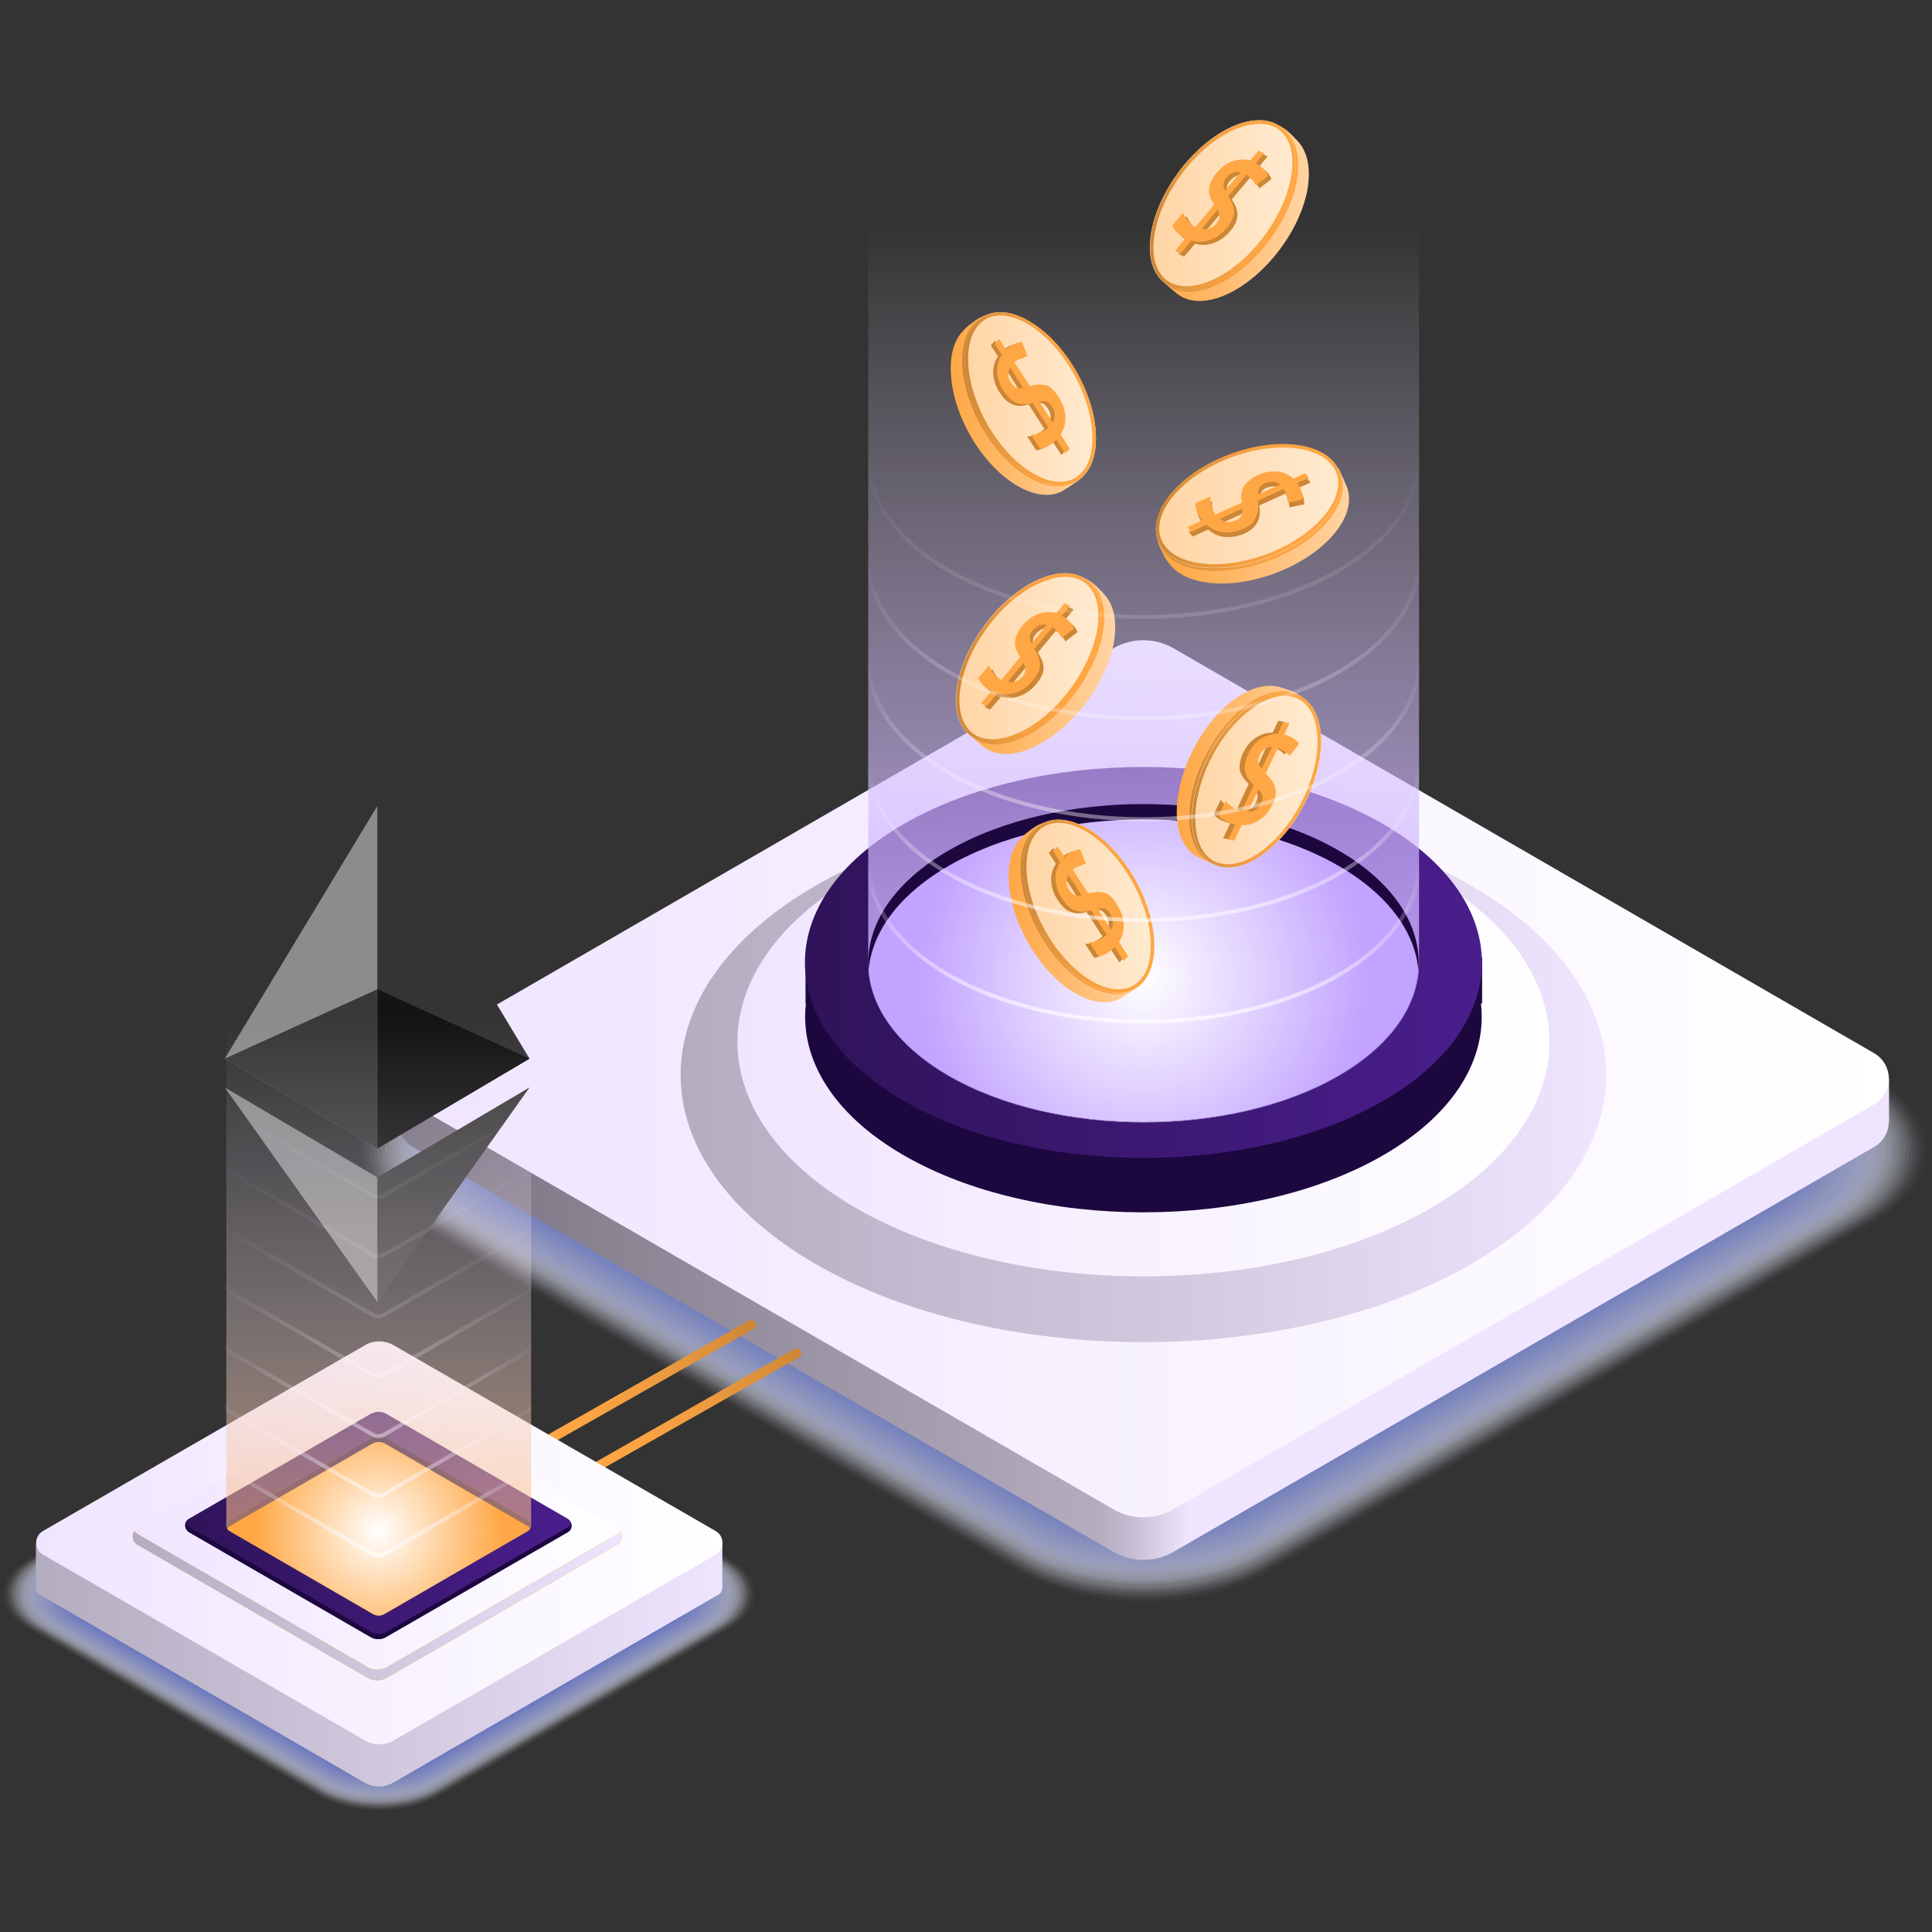 <?xml version="1.0" encoding="utf-8"?>
<!-- Generator: Adobe Illustrator 21.0.0, SVG Export Plug-In . SVG Version: 6.00 Build 0)  -->
<svg version="1.1" id="Layer_1" xmlns="http://www.w3.org/2000/svg" xmlns:xlink="http://www.w3.org/1999/xlink" x="0px" y="0px"
	 viewBox="0 0 490 490" style="enable-background:new 0 0 490 490;" xml:space="preserve">
<rect x="0" y="0" width="490" height="490" fill="#333333" stroke="none"/>
<style type="text/css">
	.st0{opacity:0.68;}
	.st1{opacity:0;fill:#FFFFFF;}
	.st2{opacity:1.960800e-02;fill:#FCFCFF;}
	.st3{opacity:3.921600e-02;fill:#F8F9FF;}
	.st4{opacity:5.882400e-02;fill:#F5F6FF;}
	.st5{opacity:7.843100e-02;fill:#F2F4FF;}
	.st6{opacity:9.803900e-02;fill:#EEF1FF;}
	.st7{opacity:0.118;fill:#EBEEFF;}
	.st8{opacity:0.137;fill:#E7EBFF;}
	.st9{opacity:0.157;fill:#E4E8FF;}
	.st10{opacity:0.176;fill:#E1E5FF;}
	.st11{opacity:0.196;fill:#DDE2FF;}
	.st12{opacity:0.216;fill:#DAE0FF;}
	.st13{opacity:0.235;fill:#D7DDFF;}
	.st14{opacity:0.255;fill:#D3DAFF;}
	.st15{opacity:0.275;fill:#D0D7FF;}
	.st16{opacity:0.294;fill:#CCD4FF;}
	.st17{opacity:0.314;fill:#C9D1FF;}
	.st18{opacity:0.333;fill:#C6CEFF;}
	.st19{opacity:0.353;fill:#C2CBFF;}
	.st20{opacity:0.372;fill:#BFC9FF;}
	.st21{opacity:0.392;fill:#BCC6FF;}
	.st22{opacity:0.412;fill:#B8C3FF;}
	.st23{opacity:0.431;fill:#B5C0FF;}
	.st24{opacity:0.451;fill:#B1BDFF;}
	.st25{opacity:0.471;fill:#AEBAFF;}
	.st26{opacity:0.49;fill:#ABB7FF;}
	.st27{opacity:0.51;fill:#A7B5FE;}
	.st28{opacity:0.529;fill:#A4B2FE;}
	.st29{opacity:0.549;fill:#A1AFFE;}
	.st30{opacity:0.569;fill:#9DACFE;}
	.st31{opacity:0.588;fill:#9AA9FE;}
	.st32{opacity:0.608;fill:#96A6FE;}
	.st33{opacity:0.627;fill:#93A3FE;}
	.st34{opacity:0.647;fill:#90A1FE;}
	.st35{opacity:0.667;fill:#8C9EFE;}
	.st36{opacity:0.686;fill:#899BFE;}
	.st37{opacity:0.706;fill:#8698FE;}
	.st38{opacity:0.726;fill:#8295FE;}
	.st39{opacity:0.745;fill:#7F92FE;}
	.st40{opacity:0.765;fill:#7B8FFE;}
	.st41{opacity:0.784;fill:#788CFE;}
	.st42{opacity:0.804;fill:#758AFE;}
	.st43{opacity:0.824;fill:#7187FE;}
	.st44{opacity:0.843;fill:#6E84FE;}
	.st45{opacity:0.863;fill:#6B81FE;}
	.st46{opacity:0.882;fill:#677EFE;}
	.st47{opacity:0.902;fill:#647BFE;}
	.st48{opacity:0.922;fill:#6078FE;}
	.st49{opacity:0.941;fill:#5D76FE;}
	.st50{opacity:0.961;fill:#5A73FE;}
	.st51{opacity:0.98;fill:#5670FE;}
	.st52{fill:#536DFE;}
	.st53{fill:url(#SVGID_1_);}
	.st54{fill:url(#XMLID_2_);}
	.st55{fill:url(#XMLID_3_);}
	.st56{display:none;fill:url(#XMLID_4_);}
	.st57{fill:url(#XMLID_5_);}
	.st58{fill:url(#XMLID_6_);}
	.st59{fill:#1D073F;}
	.st60{fill:url(#XMLID_7_);}
	.st61{fill:url(#XMLID_8_);}
	.st62{clip-path:url(#XMLID_9_);fill:url(#XMLID_10_);}
	.st63{fill:url(#SVGID_2_);}
	.st64{fill:url(#SVGID_3_);}
	.st65{fill:url(#SVGID_4_);}
	.st66{fill:#CC8636;}
	.st67{fill:#FFA744;}
	.st68{fill:url(#SVGID_5_);}
	.st69{fill:url(#SVGID_6_);}
	.st70{fill:url(#SVGID_7_);}
	.st71{fill:url(#SVGID_8_);}
	.st72{fill:url(#SVGID_9_);}
	.st73{fill:url(#SVGID_10_);}
	.st74{fill:url(#SVGID_11_);}
	.st75{fill:url(#SVGID_12_);}
	.st76{fill:url(#SVGID_13_);}
	.st77{fill:url(#SVGID_14_);}
	.st78{fill:url(#SVGID_15_);}
	.st79{fill:url(#SVGID_16_);}
	.st80{fill:url(#SVGID_17_);}
	.st81{fill:url(#SVGID_18_);}
	.st82{fill:url(#SVGID_19_);}
	.st83{fill:url(#SVGID_20_);}
	.st84{fill:url(#SVGID_21_);}
	.st85{fill:url(#SVGID_22_);}
	.st86{fill:url(#SVGID_23_);}
	.st87{fill:url(#SVGID_24_);}
	.st88{fill:url(#SVGID_25_);}
	.st89{fill:none;stroke:url(#XMLID_11_);stroke-miterlimit:10;}
	.st90{opacity:0.8;fill:none;stroke:url(#XMLID_13_);stroke-miterlimit:10;}
	.st91{opacity:0.6;fill:none;stroke:url(#XMLID_15_);stroke-miterlimit:10;}
	.st92{opacity:0.4;fill:none;stroke:url(#XMLID_16_);stroke-miterlimit:10;}
	.st93{opacity:0.2;fill:none;stroke:url(#XMLID_17_);stroke-miterlimit:10;}
	.st94{fill:url(#SVGID_26_);}
	.st95{fill:url(#SVGID_27_);}
	.st96{fill:url(#XMLID_18_);}
	.st97{fill:url(#XMLID_19_);}
	.st98{fill:url(#XMLID_20_);}
	.st99{fill:url(#XMLID_21_);}
	.st100{fill:url(#XMLID_22_);}
	.st101{fill:url(#XMLID_23_);}
	.st102{fill:#48486A;}
	.st103{fill:#343434;}
	.st104{fill:#8C8C8C;}
	.st105{fill:#3C3C3B;}
	.st106{fill:#141414;}
	.st107{fill:#393939;}
	.st108{fill:url(#XMLID_25_);}
	.st109{clip-path:url(#XMLID_26_);fill:url(#XMLID_27_);}
	.st110{fill:none;stroke:url(#XMLID_29_);stroke-miterlimit:10;}
	.st111{opacity:0.8;fill:none;stroke:url(#XMLID_30_);stroke-miterlimit:10;}
	.st112{opacity:0.6;fill:none;stroke:url(#XMLID_31_);stroke-miterlimit:10;}
	.st113{opacity:0.4;fill:none;stroke:url(#XMLID_32_);stroke-miterlimit:10;}
	.st114{opacity:0.2;fill:none;stroke:url(#XMLID_33_);stroke-miterlimit:10;}
	.st115{opacity:0.15;fill:none;stroke:url(#XMLID_35_);stroke-miterlimit:10;}
	.st116{opacity:0.1;fill:none;stroke:url(#XMLID_36_);stroke-miterlimit:10;}
</style>
<g>
	<g>
		<g>
			<g>
				<g class="st0">
					<path id="XMLID_18318_" class="st1" d="M322,183.7c-17.6-10.1-46.3-10.1-63.9,0l-154.9,89.4c-17.6,10.1-17.6,26.8,0,36.9
						L258,399.4c17.6,10.1,46.3,10.1,63.9,0L476.8,310c17.6-10.1,17.6-26.8,0-36.9L322,183.7z"/>
					<path class="st2" d="M321.8,184.2c-17.5-10.1-46.1-10.1-63.6,0l-154.1,89c-17.5,10.1-17.5,26.6,0,36.7l154.1,89
						c17.5,10.1,46.1,10.1,63.6,0l154.1-89c17.5-10.1,17.5-26.6,0-36.7L321.8,184.2z"/>
					<path class="st3" d="M321.7,184.7c-17.4-10.1-45.9-10.1-63.3,0L105,273.3c-17.4,10.1-17.4,26.5,0,36.6l153.4,88.5
						c17.4,10.1,45.9,10.1,63.3,0L475,309.8c17.4-10.1,17.4-26.5,0-36.6L321.7,184.7z"/>
					<path class="st4" d="M321.5,185.2c-17.3-10-45.7-10-63,0l-152.6,88.1c-17.3,10-17.3,26.4,0,36.4l152.6,88.1
						c17.3,10,45.7,10,63,0l152.6-88.1c17.3-10,17.3-26.4,0-36.4L321.5,185.2z"/>
					<path class="st5" d="M321.3,185.8c-17.2-10-45.5-10-62.7,0l-151.9,87.7c-17.2,10-17.2,26.2,0,36.2l151.9,87.7
						c17.2,10,45.5,10,62.7,0l151.9-87.7c17.2-10,17.2-26.2,0-36.2L321.3,185.8z"/>
					<path class="st6" d="M321.2,186.3c-17.2-9.9-45.2-9.9-62.4,0l-151.1,87.3c-17.2,9.9-17.2,26.1,0,36l151.1,87.3
						c17.2,9.9,45.2,9.9,62.4,0l151.1-87.3c17.2-9.9,17.2-26.1,0-36L321.2,186.3z"/>
					<path class="st7" d="M321,186.8c-17.1-9.9-45-9.9-62.1,0l-150.4,86.8c-17.1,9.9-17.1,26,0,35.8L259,396.3
						c17.1,9.9,45,9.9,62.1,0l150.4-86.8c17.1-9.9,17.1-26,0-35.8L321,186.8z"/>
					<path class="st8" d="M320.9,187.3c-17-9.8-44.8-9.8-61.8,0l-149.7,86.4c-17,9.8-17,25.9,0,35.7l149.7,86.4
						c17,9.8,44.8,9.8,61.8,0l149.7-86.4c17-9.8,17-25.9,0-35.7L320.9,187.3z"/>
					<path class="st9" d="M320.7,187.8c-16.9-9.8-44.6-9.8-61.5,0l-148.9,86c-16.9,9.8-16.9,25.7,0,35.5l148.9,86
						c16.9,9.8,44.6,9.8,61.5,0l148.9-86c16.9-9.8,16.9-25.7,0-35.5L320.7,187.8z"/>
					<path class="st10" d="M320.6,188.3c-16.8-9.7-44.3-9.7-61.2,0l-148.2,85.5c-16.8,9.7-16.8,25.6,0,35.3l148.2,85.5
						c16.8,9.7,44.3,9.7,61.2,0l148.2-85.5c16.8-9.7,16.8-25.6,0-35.3L320.6,188.3z"/>
					<path class="st11" d="M320.4,188.9c-16.7-9.7-44.1-9.7-60.9,0L112.1,274c-16.7,9.7-16.7,25.5,0,35.1l147.4,85.1
						c16.7,9.7,44.1,9.7,60.9,0l147.4-85.1c16.7-9.7,16.7-25.5,0-35.1L320.4,188.9z"/>
					<path class="st12" d="M320.3,189.4c-16.7-9.6-43.9-9.6-60.5,0L113,274.1c-16.6,9.6-16.6,25.3,0,35l146.7,84.7
						c16.6,9.6,43.9,9.6,60.5,0L467,309c16.7-9.6,16.7-25.3,0-35L320.3,189.4z"/>
					<path class="st13" d="M320.1,189.9c-16.6-9.6-43.7-9.6-60.2,0l-145.9,84.3c-16.6,9.6-16.6,25.2,0,34.8l145.9,84.3
						c16.6,9.6,43.7,9.6,60.2,0l145.9-84.3c16.6-9.6,16.6-25.2,0-34.8L320.1,189.9z"/>
					<path class="st14" d="M320,190.4c-16.5-9.5-43.5-9.5-59.9,0l-145.2,83.8c-16.5,9.5-16.5,25.1,0,34.6L260,392.7
						c16.5,9.5,43.5,9.5,59.9,0l145.2-83.8c16.5-9.5,16.5-25.1,0-34.6L320,190.4z"/>
					<path class="st15" d="M319.8,190.9c-16.4-9.5-43.2-9.5-59.6,0l-144.5,83.4c-16.4,9.5-16.4,25,0,34.4l144.5,83.4
						c16.4,9.5,43.2,9.5,59.6,0l144.5-83.4c16.4-9.5,16.4-25,0-34.4L319.8,190.9z"/>
					<path class="st16" d="M319.7,191.5c-16.3-9.4-43-9.4-59.3,0l-143.7,83c-16.3,9.4-16.3,24.8,0,34.2l143.7,83
						c16.3,9.4,43,9.4,59.3,0l143.7-83c16.3-9.4,16.3-24.8,0-34.2L319.7,191.5z"/>
					<path class="st17" d="M319.5,192c-16.2-9.4-42.8-9.4-59,0l-143,82.5c-16.2,9.4-16.2,24.7,0,34.1l143,82.5
						c16.2,9.4,42.8,9.4,59,0l143-82.5c16.2-9.4,16.2-24.7,0-34.1L319.5,192z"/>
					<path class="st18" d="M319.4,192.5c-16.1-9.3-42.6-9.3-58.7,0l-142.2,82.1c-16.1,9.3-16.1,24.6,0,33.9l142.2,82.1
						c16.1,9.3,42.6,9.3,58.7,0l142.2-82.1c16.1-9.3,16.1-24.6,0-33.9L319.4,192.5z"/>
					<path class="st19" d="M319.2,193c-16.1-9.3-42.3-9.3-58.4,0l-141.5,81.7c-16.1,9.3-16.1,24.4,0,33.7l141.5,81.7
						c16.1,9.3,42.3,9.3,58.4,0l141.5-81.7c16.1-9.3,16.1-24.4,0-33.7L319.2,193z"/>
					<path class="st20" d="M319,193.5c-16-9.2-42.1-9.2-58.1,0l-140.7,81.3c-16,9.2-16,24.3,0,33.5L261,389.6
						c16,9.2,42.1,9.2,58.1,0l140.7-81.3c16-9.2,16-24.3,0-33.5L319,193.5z"/>
					<path class="st21" d="M318.9,194c-15.9-9.2-41.9-9.2-57.8,0l-140,80.8c-15.9,9.2-15.9,24.2,0,33.4l140,80.8
						c15.9,9.2,41.9,9.2,57.8,0l140-80.8c15.9-9.2,15.9-24.2,0-33.4L318.9,194z"/>
					<path class="st22" d="M318.7,194.6c-15.8-9.1-41.7-9.1-57.5,0L122,275c-15.8,9.1-15.8,24.1,0,33.2l139.3,80.4
						c15.8,9.1,41.7,9.1,57.5,0L458,308.1c15.8-9.1,15.8-24.1,0-33.2L318.7,194.6z"/>
					<path class="st23" d="M318.6,195.1c-15.7-9.1-41.5-9.1-57.2,0l-138.5,80c-15.7,9.1-15.7,23.9,0,33l138.5,80
						c15.7,9.1,41.5,9.1,57.2,0l138.5-80c15.7-9.1,15.7-23.9,0-33L318.6,195.1z"/>
					<path class="st24" d="M318.4,195.6c-15.6-9-41.2-9-56.9,0l-137.8,79.5c-15.6,9-15.6,23.8,0,32.8l137.8,79.5
						c15.6,9,41.2,9,56.9,0L456.2,308c15.6-9,15.6-23.8,0-32.8L318.4,195.6z"/>
					<path class="st25" d="M318.3,196.1c-15.6-9-41-9-56.6,0l-137,79.1c-15.6,9-15.6,23.7,0,32.7l137,79.1c15.6,9,41,9,56.6,0
						l137-79.1c15.6-9,15.6-23.7,0-32.7L318.3,196.1z"/>
					<path class="st26" d="M318.1,196.6c-15.5-8.9-40.8-8.9-56.3,0l-136.3,78.7c-15.5,8.9-15.5,23.5,0,32.5l136.3,78.7
						c15.5,8.9,40.8,8.9,56.3,0l136.3-78.7c15.5-8.9,15.5-23.5,0-32.5L318.1,196.6z"/>
					<path class="st27" d="M318,197.1c-15.4-8.9-40.6-8.9-55.9,0l-135.5,78.3c-15.4,8.9-15.4,23.4,0,32.3L262,386
						c15.4,8.9,40.6,8.9,55.9,0l135.5-78.3c15.4-8.9,15.4-23.4,0-32.3L318,197.1z"/>
					<path class="st28" d="M317.8,197.7c-15.3-8.8-40.3-8.8-55.6,0l-134.8,77.8c-15.3,8.8-15.3,23.3,0,32.1l134.8,77.8
						c15.3,8.8,40.3,8.8,55.6,0l134.8-77.8c15.3-8.8,15.3-23.3,0-32.1L317.8,197.7z"/>
					<path class="st29" d="M317.7,198.2c-15.2-8.8-40.1-8.8-55.3,0l-134.1,77.4c-15.2,8.8-15.2,23.2,0,31.9l134.1,77.4
						c15.2,8.8,40.1,8.8,55.3,0l134.1-77.4c15.2-8.8,15.2-23.2,0-31.9L317.7,198.2z"/>
					<path class="st30" d="M317.5,198.7c-15.1-8.7-39.9-8.7-55,0l-133.3,77c-15.1,8.7-15.1,23,0,31.8l133.3,77
						c15.1,8.7,39.9,8.7,55,0l133.3-77c15.1-8.7,15.1-23,0-31.8L317.5,198.7z"/>
					<path class="st31" d="M317.4,199.2c-15-8.7-39.7-8.7-54.7,0l-132.6,76.5c-15,8.7-15,22.9,0,31.6l132.6,76.5
						c15,8.7,39.7,8.7,54.7,0l132.6-76.5c15-8.7,15-22.9,0-31.6L317.4,199.2z"/>
					<path class="st32" d="M317.2,199.7c-15-8.6-39.5-8.6-54.4,0L131,275.8c-15,8.6-15,22.8,0,31.4l131.8,76.1
						c15,8.6,39.4,8.6,54.4,0L449,307.3c15-8.6,15-22.8,0-31.4L317.2,199.7z"/>
					<path class="st33" d="M317.1,200.3c-14.9-8.6-39.2-8.6-54.1,0l-131.1,75.7c-14.9,8.6-14.9,22.6,0,31.2l131.1,75.7
						c14.9,8.6,39.2,8.6,54.1,0l131.1-75.7c14.9-8.6,14.9-22.6,0-31.2L317.1,200.3z"/>
					<path class="st34" d="M316.9,200.8c-14.8-8.5-39-8.5-53.8,0L132.8,276c-14.8,8.5-14.8,22.5,0,31.1l130.3,75.3
						c14.8,8.5,39,8.5,53.8,0l130.3-75.3c14.8-8.5,14.8-22.5,0-31.1L316.9,200.8z"/>
					<path class="st35" d="M316.7,201.3c-14.7-8.5-38.8-8.5-53.5,0l-129.6,74.8c-14.7,8.5-14.7,22.4,0,30.9l129.6,74.8
						c14.7,8.5,38.8,8.5,53.5,0L446.3,307c14.7-8.5,14.7-22.4,0-30.9L316.7,201.3z"/>
					<path class="st36" d="M316.6,201.8c-14.6-8.4-38.6-8.4-53.2,0l-128.9,74.4c-14.6,8.4-14.6,22.3,0,30.7l128.9,74.4
						c14.6,8.4,38.6,8.4,53.2,0l128.9-74.4c14.6-8.4,14.6-22.3,0-30.7L316.6,201.8z"/>
					<path class="st37" d="M316.4,202.3c-14.5-8.4-38.3-8.4-52.9,0l-128.1,74c-14.5,8.4-14.5,22.1,0,30.5l128.1,74
						c14.5,8.4,38.3,8.4,52.9,0l128.1-74c14.5-8.4,14.5-22.1,0-30.5L316.4,202.3z"/>
					<path class="st38" d="M316.3,202.8c-14.5-8.3-38.1-8.3-52.6,0l-127.4,73.5c-14.5,8.3-14.5,22,0,30.4l127.4,73.5
						c14.5,8.3,38.1,8.3,52.6,0l127.4-73.5c14.5-8.3,14.5-22,0-30.4L316.3,202.8z"/>
					<path class="st39" d="M316.1,203.4c-14.4-8.3-37.9-8.3-52.3,0l-126.6,73.1c-14.4,8.3-14.4,21.9,0,30.2l126.6,73.1
						c14.4,8.3,37.9,8.3,52.3,0l126.6-73.1c14.4-8.3,14.4-21.9,0-30.2L316.1,203.4z"/>
					<path class="st40" d="M316,203.9c-14.3-8.2-37.7-8.2-52,0l-125.9,72.7c-14.3,8.3-14.3,21.8,0,30L264,379.2
						c14.3,8.2,37.7,8.2,52,0l125.9-72.7c14.3-8.2,14.3-21.7,0-30L316,203.9z"/>
					<path class="st41" d="M315.8,204.4c-14.2-8.2-37.4-8.2-51.7,0L139,276.6c-14.2,8.2-14.2,21.6,0,29.8l125.1,72.2
						c14.2,8.2,37.4,8.2,51.7,0L441,306.5c14.2-8.2,14.2-21.6,0-29.8L315.8,204.4z"/>
					<path class="st42" d="M315.7,204.9c-14.1-8.2-37.2-8.2-51.3,0l-124.4,71.8c-14.1,8.2-14.1,21.5,0,29.6l124.4,71.8
						c14.1,8.2,37.2,8.2,51.3,0l124.4-71.8c14.1-8.2,14.1-21.5,0-29.6L315.7,204.9z"/>
					<path class="st43" d="M315.5,205.4c-14-8.1-37-8.1-51,0l-123.7,71.4c-14,8.1-14,21.4,0,29.5l123.7,71.4c14,8.1,37,8.1,51,0
						l123.7-71.4c14-8.1,14-21.4,0-29.5L315.5,205.4z"/>
					<path class="st44" d="M315.4,205.9c-14-8.1-36.8-8.1-50.7,0l-122.9,71c-14,8.1-14,21.2,0,29.3l122.9,71c14,8.1,36.8,8.1,50.7,0
						l122.9-71c14-8.1,14-21.2,0-29.3L315.4,205.9z"/>
					<path class="st45" d="M315.2,206.5c-13.9-8-36.6-8-50.4,0L142.6,277c-13.9,8-13.9,21.1,0,29.1l122.2,70.5c13.9,8,36.6,8,50.4,0
						l122.2-70.5c13.9-8,13.9-21.1,0-29.1L315.2,206.5z"/>
					<path class="st46" d="M315.1,207c-13.8-8-36.3-8-50.1,0l-121.4,70.1c-13.8,8-13.8,21,0,28.9l121.4,70.1c13.8,8,36.3,8,50.1,0
						L436.5,306c13.8-8,13.8-21,0-28.9L315.1,207z"/>
					<path class="st47" d="M314.9,207.5c-13.7-7.9-36.1-7.9-49.8,0l-120.7,69.7c-13.7,7.9-13.7,20.9,0,28.8l120.7,69.7
						c13.7,7.9,36.1,7.9,49.8,0l120.7-69.7c13.7-7.9,13.7-20.9,0-28.8L314.9,207.5z"/>
					<path class="st48" d="M314.8,208c-13.6-7.9-35.9-7.9-49.5,0l-119.9,69.2c-13.6,7.9-13.6,20.7,0,28.6l119.9,69.2
						c13.6,7.9,35.9,7.9,49.5,0l119.9-69.2c13.6-7.9,13.6-20.7,0-28.6L314.8,208z"/>
					<path class="st49" d="M314.6,208.5c-13.5-7.8-35.7-7.8-49.2,0l-119.2,68.8c-13.5,7.8-13.5,20.6,0,28.4l119.2,68.8
						c13.5,7.8,35.7,7.8,49.2,0l119.2-68.8c13.5-7.8,13.5-20.6,0-28.4L314.6,208.5z"/>
					<path class="st50" d="M314.4,209c-13.4-7.8-35.4-7.8-48.9,0l-118.5,68.4c-13.4,7.8-13.4,20.5,0,28.2l118.5,68.4
						c13.4,7.8,35.4,7.8,48.9,0l118.4-68.4c13.4-7.8,13.4-20.5,0-28.2L314.4,209z"/>
					<path class="st51" d="M314.3,209.6c-13.4-7.7-35.2-7.7-48.6,0l-117.7,68c-13.4,7.7-13.4,20.3,0,28.1l117.7,68
						c13.4,7.7,35.2,7.7,48.6,0l117.7-68c13.4-7.7,13.4-20.3,0-28.1L314.3,209.6z"/>
					<path id="XMLID_18317_" class="st52" d="M314.1,210.1c-13.3-7.7-35-7.7-48.3,0l-117,67.5c-13.3,7.7-13.3,20.2,0,27.9l117,67.5
						c13.3,7.7,35,7.7,48.3,0l117-67.5c13.3-7.7,13.3-20.2,0-27.9L314.1,210.1z"/>
				</g>
				<g>
					<linearGradient id="SVGID_1_" gradientUnits="userSpaceOnUse" x1="100.952" y1="278.962" x2="479.048" y2="278.962">
						<stop  offset="0" style="stop-color:#78727F"/>
						<stop  offset="0.47" style="stop-color:#B4ACBF"/>
						<stop  offset="0.489" style="stop-color:#C3BACF"/>
						<stop  offset="0.525" style="stop-color:#EADFF8"/>
						<stop  offset="0.53" style="stop-color:#F0E5FF"/>
					</linearGradient>
					<rect x="101" y="273.6" class="st53" width="378.1" height="10.8"/>
					<linearGradient id="XMLID_2_" gradientUnits="userSpaceOnUse" x1="100.952" y1="284.366" x2="479.048" y2="284.366">
						<stop  offset="0" style="stop-color:#78727F"/>
						<stop  offset="0.47" style="stop-color:#B4ACBF"/>
						<stop  offset="0.489" style="stop-color:#C3BACF"/>
						<stop  offset="0.525" style="stop-color:#EADFF8"/>
						<stop  offset="0.53" style="stop-color:#F0E5FF"/>
					</linearGradient>
					<path id="XMLID_18316_" class="st54" d="M282.4,175.2L104.7,277.9c-5,2.9-5,10.1,0,13l177.7,102.7c4.7,2.7,10.5,2.7,15.2,0
						l177.7-102.7c5-2.9,5-10.1,0-13L297.6,175.2C292.9,172.5,287.1,172.5,282.4,175.2z"/>
					<linearGradient id="XMLID_3_" gradientUnits="userSpaceOnUse" x1="100.952" y1="273.557" x2="479.048" y2="273.557">
						<stop  offset="0" style="stop-color:#F0E5FF"/>
						<stop  offset="1" style="stop-color:#FFFFFF"/>
					</linearGradient>
					<path id="XMLID_18315_" class="st55" d="M282.4,164.4L104.7,267.1c-5,2.9-5,10.1,0,13l177.7,102.7c4.7,2.7,10.5,2.7,15.2,0
						l177.7-102.7c5-2.9,5-10.1,0-13L297.6,164.4C292.9,161.7,287.1,161.7,282.4,164.4z"/>
				</g>
			</g>
			<g>
				<g>
					
						<radialGradient id="XMLID_4_" cx="290" cy="6187.44" r="135.934" gradientTransform="matrix(1 0 0 0.582 0 -3325.025)" gradientUnits="userSpaceOnUse">
						<stop  offset="0.723" style="stop-color:#120426"/>
						<stop  offset="0.749" style="stop-color:#3C2F4F;stop-opacity:0.907"/>
						<stop  offset="0.782" style="stop-color:#6B5F7D;stop-opacity:0.788"/>
						<stop  offset="0.816" style="stop-color:#9488A5;stop-opacity:0.665"/>
						<stop  offset="0.851" style="stop-color:#B5AAC6;stop-opacity:0.54"/>
						<stop  offset="0.886" style="stop-color:#CFC4DF;stop-opacity:0.413"/>
						<stop  offset="0.922" style="stop-color:#E2D6F1;stop-opacity:0.283"/>
						<stop  offset="0.959" style="stop-color:#ECE1FC;stop-opacity:0.148"/>
						<stop  offset="1" style="stop-color:#F0E5FF;stop-opacity:0"/>
					</radialGradient>
					<path id="XMLID_18314_" class="st56" d="M391.1,215.2c-55.6-32.1-146.7-32.1-202.3,0c-55.6,32.1-55.6,84.7,0,116.8
						c55.6,32.1,146.6,32.1,202.3,0C446.8,299.9,446.8,247.3,391.1,215.2z"/>
					<linearGradient id="XMLID_5_" gradientUnits="userSpaceOnUse" x1="172.595" y1="272.6" x2="407.406" y2="272.6">
						<stop  offset="0" style="stop-color:#B4ACBF"/>
						<stop  offset="0.515" style="stop-color:#D1C8DE"/>
						<stop  offset="1" style="stop-color:#F0E5FF"/>
					</linearGradient>
					<path id="XMLID_18313_" class="st57" d="M373.1,224.6c-45.7-26.4-120.5-26.4-166.2,0c-45.7,26.4-45.7,69.6,0,96
						c45.7,26.4,120.5,26.4,166.2,0C418.8,294.2,418.8,251,373.1,224.6z"/>
					<linearGradient id="XMLID_6_" gradientUnits="userSpaceOnUse" x1="187.038" y1="264.261" x2="392.962" y2="264.261">
						<stop  offset="0" style="stop-color:#F0E5FF"/>
						<stop  offset="1" style="stop-color:#FFFFFF"/>
					</linearGradient>
					<path id="XMLID_18312_" class="st58" d="M362.9,222.2c-40.1-23.1-105.7-23.1-145.8,0c-40.1,23.1-40.1,61,0,84.2
						c40.1,23.1,105.7,23.1,145.8,0C403,283.2,403,245.3,362.9,222.2z"/>
				</g>
				<g>
					<path id="XMLID_18311_" class="st59" d="M375.9,242.8H367c-4-4.7-9.4-9.2-16.2-13.1c-33.4-19.3-88.2-19.3-121.6,0
						c-6.8,3.9-12.2,8.4-16.2,13.1h-8.7v11.7h0.1c-1.6,13.8,6.6,28,24.8,38.5c33.4,19.3,88.2,19.3,121.6,0
						c18.2-10.5,26.4-24.6,24.8-38.5h0.3V242.8z"/>
					<linearGradient id="XMLID_7_" gradientUnits="userSpaceOnUse" x1="204.117" y1="244.15" x2="375.883" y2="244.15">
						<stop  offset="0" style="stop-color:#2F1359"/>
						<stop  offset="1" style="stop-color:#491E8C"/>
					</linearGradient>
					<path id="XMLID_18310_" class="st60" d="M350.8,209c-33.4-19.3-88.2-19.3-121.6,0c-33.4,19.3-33.4,50.9,0,70.2
						c33.4,19.3,88.2,19.3,121.6,0C384.2,259.9,384.2,228.4,350.8,209z"/>
					<linearGradient id="XMLID_8_" gradientUnits="userSpaceOnUse" x1="290" y1="284.607" x2="290" y2="56.711">
						<stop  offset="0" style="stop-color:#C2A3FF"/>
						<stop  offset="1" style="stop-color:#F0E5FF;stop-opacity:0"/>
					</linearGradient>
					<path id="XMLID_18309_" class="st61" d="M220.2,56.9v187.4c0,10.3,6.8,20.7,20.4,28.6c27.2,15.7,71.7,15.7,98.9,0
						c13.6-7.9,20.4-18.2,20.4-28.6V56.7L220.2,56.9z"/>
					<path id="XMLID_18308_" class="st59" d="M339.5,215.7c-27.2-15.7-71.7-15.7-98.9,0c-27.2,15.7-27.2,41.4,0,57.1
						c27.2,15.7,71.7,15.7,98.9,0C366.6,257.1,366.6,231.4,339.5,215.7z"/>
					<g>
						<defs>
							<path id="XMLID_18305_" d="M339.5,215.7c-27.2-15.7-71.7-15.7-98.9,0c-27.2,15.7-27.2,41.4,0,57.1
								c27.2,15.7,71.7,15.7,98.9,0C366.6,257.1,366.6,231.4,339.5,215.7z"/>
						</defs>
						<clipPath id="XMLID_9_">
							<use xlink:href="#XMLID_18305_"  style="overflow:visible;"/>
						</clipPath>
						<radialGradient id="XMLID_10_" cx="290" cy="248.123" r="57.032" gradientUnits="userSpaceOnUse">
							<stop  offset="0" style="stop-color:#FFFFFF"/>
							<stop  offset="1" style="stop-color:#C2A3FF"/>
						</radialGradient>
						<path id="XMLID_18307_" class="st62" d="M339.5,219.6c-27.2-15.7-71.7-15.7-98.9,0c-27.2,15.7-27.2,41.4,0,57.1
							c27.2,15.7,71.7,15.7,98.9,0C366.6,261,366.6,235.3,339.5,219.6z"/>
					</g>
					<g>
						<g>
							<g>
								<g>
									
										<linearGradient id="SVGID_2_" gradientUnits="userSpaceOnUse" x1="7898.728" y1="5316.174" x2="7917.387" y2="5361.188" gradientTransform="matrix(0.383 -0.924 0.924 0.383 -7642.345 5391.84)">
										<stop  offset="0" style="stop-color:#FFA744"/>
										<stop  offset="1" style="stop-color:#FFD4A3"/>
									</linearGradient>
									<path class="st63" d="M293.8,137.8c0.2,0.9,2,4.5,2.8,5.2c2,2.7,5.8,4.5,11.1,4.9c11.5,0.9,25.8-5.4,31.8-14
										c2.8-4,3.3-7.8,1.9-10.9c-0.1-0.3-1.8-4-1.8-4c-0.8-0.9-1.7-1.8-3-2.5c-2.1-1.5-5.1-2.4-8.7-2.7
										c-11.5-0.9-25.8,5.4-31.8,14C293.5,131.5,292.8,135,293.8,137.8z"/>
									<g>
										<linearGradient id="SVGID_3_" gradientUnits="userSpaceOnUse" x1="293.409" y1="129.05" x2="340.551" y2="129.05">
											<stop  offset="0" style="stop-color:#CC8636"/>
											<stop  offset="0.197" style="stop-color:#E1943C"/>
											<stop  offset="0.429" style="stop-color:#F29E40"/>
											<stop  offset="0.683" style="stop-color:#FCA543"/>
											<stop  offset="1" style="stop-color:#FFA744"/>
										</linearGradient>
										<path class="st64" d="M325.7,113.4v0.9h0c0.7,0,1.4,0,2.1,0.1c5.6,0.4,9.6,2.5,11.2,5.8c1.4,2.8,0.7,6.4-1.8,10
											c-5.5,7.8-17.9,13.7-28.9,13.7c-0.7,0-1.4,0-2.1-0.1c-5.6-0.4-9.6-2.5-11.2-5.8c-1.4-2.8-0.7-6.4,1.8-10
											c5.5-7.8,17.9-13.7,28.9-13.7L325.7,113.4 M325.7,113.4c-11.1,0-24,6-29.6,14.1c-6,8.6-1.5,16.3,10,17.2
											c0.7,0.1,1.5,0.1,2.2,0.1c11.1,0,24-6,29.6-14.1c6-8.6,1.5-16.3-10-17.2C327.1,113.4,326.4,113.4,325.7,113.4L325.7,113.4
											z"/>
									</g>
									
										<linearGradient id="SVGID_4_" gradientUnits="userSpaceOnUse" x1="-5305.446" y1="7206.322" x2="-5310.142" y2="7253.23" gradientTransform="matrix(-9.971601e-02 0.995 0.995 9.959931e-02 -7406.179 4689.247)">
										<stop  offset="0" style="stop-color:#FFD4A3"/>
										<stop  offset="1" style="stop-color:#FFEBD1"/>
									</linearGradient>
									<path class="st65" d="M295.8,126.8c6-8.6,20.2-14.9,31.8-14c11.5,0.9,16,8.6,10,17.2c-6,8.6-20.2,14.9-31.8,14
										C294.3,143.1,289.8,135.4,295.8,126.8z"/>
									<g>
										<path class="st66" d="M315.9,135.2c-1.7,0.8-3.4,1.1-5.1,1c-1.7-0.1-3.1-0.8-4.4-1.9l-3.9,1.8l-1-1.2l3.8-1.7
											c-1.2-1.6-1.8-3-1.7-4.4l3.8-1.7c-0.1,0.8,0,1.6,0.2,2.4c0.2,0.9,0.6,1.6,1,2.2l6.7-3l-0.1-1c-0.1-1.4,0.2-2.5,0.9-3.5
											c0.7-0.9,1.8-1.8,3.3-2.5c1.7-0.8,3.3-1,4.9-0.9c1.6,0.2,3,0.8,4.1,1.8l3-1.4l1,1.2l-3,1.3c0.9,1.3,1.4,2.7,1.4,4.2
											l-3.8,0.8c0-1.3-0.4-2.5-1-3.5l-6.6,3l0.1,0.9c0.1,1.6-0.2,2.8-0.8,3.7S317.3,134.5,315.9,135.2z M321.3,123.7
											c-0.7,0.3-1.2,0.7-1.4,1.1c-0.3,0.4-0.4,1-0.4,1.8l5.6-2.5c-0.5-0.4-1.1-0.7-1.8-0.7S322,123.4,321.3,123.7z M313.8,133.1
											c0.7-0.3,1.2-0.7,1.4-1.2c0.2-0.5,0.3-1.1,0.3-1.8l-5.7,2.6C311,133.7,312.4,133.8,313.8,133.1z"/>
									</g>
									<g>
										<path class="st67" d="M315.5,134c-1.7,0.8-3.4,1.1-5.1,1c-1.7-0.1-3.1-0.8-4.4-1.9l-3.9,1.8l-1-1.2l3.8-1.7
											c-1.2-1.6-1.8-3-1.7-4.4l3.8-1.7c-0.1,0.8,0,1.6,0.2,2.4c0.2,0.9,0.6,1.6,1,2.2l6.7-3l-0.1-1c-0.1-1.4,0.2-2.5,0.9-3.5
											c0.7-0.9,1.8-1.8,3.3-2.5c1.7-0.8,3.3-1,4.9-0.9s3,0.8,4.1,1.8l3-1.4l1,1.2l-3,1.3c0.9,1.3,1.4,2.7,1.4,4.2l-3.8,0.8
											c0-1.3-0.4-2.5-1-3.5l-6.6,3l0.1,0.9c0.1,1.6-0.2,2.8-0.8,3.7C317.9,132.6,316.9,133.4,315.5,134z M320.9,122.5
											c-0.7,0.3-1.2,0.7-1.4,1.1c-0.3,0.4-0.4,1-0.4,1.8l5.6-2.5c-0.5-0.4-1.1-0.7-1.8-0.7S321.6,122.2,320.9,122.5z M313.4,132
											c0.7-0.3,1.2-0.7,1.4-1.2s0.3-1.1,0.3-1.8l-5.7,2.6C310.6,132.5,311.9,132.6,313.4,132z"/>
									</g>
									<g>
										<linearGradient id="SVGID_5_" gradientUnits="userSpaceOnUse" x1="293.139" y1="128.34" x2="340.281" y2="128.34">
											<stop  offset="0" style="stop-color:#CC8636"/>
											<stop  offset="0.197" style="stop-color:#E1943C"/>
											<stop  offset="0.429" style="stop-color:#F29E40"/>
											<stop  offset="0.683" style="stop-color:#FCA543"/>
											<stop  offset="1" style="stop-color:#FFA744"/>
										</linearGradient>
										<path class="st68" d="M325.4,112.6v0.9h0c0.7,0,1.4,0,2.1,0.1c5.6,0.4,9.6,2.5,11.2,5.8c1.4,2.8,0.7,6.4-1.8,10
											c-5.5,7.8-17.9,13.7-28.9,13.7c-0.7,0-1.4,0-2.1-0.1c-5.6-0.4-9.6-2.5-11.2-5.8c-1.4-2.8-0.7-6.4,1.8-10
											c5.5-7.8,17.9-13.7,28.9-13.7L325.4,112.6 M325.4,112.6c-11.1,0-24,6-29.6,14.1c-6,8.6-1.5,16.3,10,17.2
											c0.7,0.1,1.5,0.1,2.2,0.1c11.1,0,24-6,29.6-14.1c6-8.6,1.5-16.3-10-17.2C326.9,112.7,326.1,112.6,325.4,112.6L325.4,112.6
											z"/>
									</g>
								</g>
							</g>
						</g>
						<g>
							<g>
								<g>
									
										<linearGradient id="SVGID_6_" gradientUnits="userSpaceOnUse" x1="2407.203" y1="2061.571" x2="2368.191" y2="2066.141" gradientTransform="matrix(-0.993 0.116 0.116 0.993 2443.753 -2274.023)">
										<stop  offset="0" style="stop-color:#FFA744"/>
										<stop  offset="1" style="stop-color:#FFD4A3"/>
									</linearGradient>
									<path class="st69" d="M325.5,32.5c0.9,0.4,3.7,3.2,4.3,4.1c2,2.7,2.7,6.8,1.7,12c-2.3,11.3-12.2,23.3-22.2,26.8
										c-4.6,1.6-8.4,1.1-11-1.1c-0.3-0.2-3.4-2.9-3.4-2.9c-0.7-1-1.2-2.2-1.6-3.5c-0.8-2.4-1-5.5-0.2-9.1
										c2.3-11.3,12.2-23.3,22.2-26.8C319.5,30.5,323.1,30.8,325.5,32.5z"/>
									<g>
										<linearGradient id="SVGID_7_" gradientUnits="userSpaceOnUse" x1="292.288" y1="52.433" x2="329.229" y2="52.433">
											<stop  offset="0" style="stop-color:#CC8636"/>
											<stop  offset="0.197" style="stop-color:#E1943C"/>
											<stop  offset="0.429" style="stop-color:#F29E40"/>
											<stop  offset="0.683" style="stop-color:#FCA543"/>
											<stop  offset="1" style="stop-color:#FFA744"/>
										</linearGradient>
										<path class="st70" d="M320,31.8c2.6,0,4.8,0.9,6.2,2.7c2.1,2.5,2.7,6.6,1.7,11.5c-2.3,11.1-11.9,22.8-21.6,26.1
											c-1.7,0.6-3.3,0.9-4.8,0.9c-2.6,0-4.8-0.9-6.2-2.7c-2.1-2.5-2.7-6.6-1.7-11.5c2.3-11.1,11.9-22.8,21.6-26.1
											C316.9,32.1,318.5,31.8,320,31.8 M320,31c-1.5,0-3.2,0.3-5,0.9c-9.9,3.4-19.9,15.4-22.2,26.8c-1.9,9.3,1.9,15.3,8.8,15.3
											c1.5,0,3.2-0.3,5-0.9c9.9-3.4,19.9-15.4,22.2-26.8C330.6,36.9,326.8,31,320,31L320,31z"/>
									</g>
									
										<linearGradient id="SVGID_8_" gradientUnits="userSpaceOnUse" x1="-987.419" y1="2502.828" x2="-951.053" y2="2496.343" gradientTransform="matrix(0.984 0.176 -0.176 0.984 1703.379 -2238.534)">
										<stop  offset="0" style="stop-color:#FFD4A3"/>
										<stop  offset="1" style="stop-color:#FFEBD1"/>
									</linearGradient>
									<path class="st71" d="M314.3,31.4c-9.9,3.4-19.9,15.4-22.2,26.8S296,76,306,72.5c9.9-3.4,19.9-15.4,22.2-26.8
										C330.4,34.4,324.3,28,314.3,31.4z"/>
									<g>
										<path class="st66" d="M312.1,58.5c-1.2,1.5-2.6,2.5-4.2,3.1c-1.6,0.6-3.2,0.7-4.8,0.2l-2.8,3.3l-1.4-0.7l2.7-3.2
											c-1.8-0.9-2.9-2-3.4-3.2l2.7-3.2c0.3,0.7,0.7,1.4,1.3,2.1s1.2,1.2,1.9,1.5l4.7-5.7l-0.5-0.9c-0.7-1.2-0.9-2.4-0.7-3.5
											c0.2-1.1,0.8-2.4,1.9-3.7c1.2-1.4,2.5-2.4,4-2.9c1.5-0.5,3-0.6,4.5-0.2l2.1-2.5l1.4,0.7l-2.1,2.5c1.4,0.8,2.5,1.8,3.1,3.2
											l-3.1,2.4c-0.6-1.2-1.4-2.1-2.4-2.7l-4.6,5.5l0.5,0.8c0.8,1.4,1.1,2.6,0.9,3.7C313.6,56.2,313.1,57.4,312.1,58.5z
											 M312,45.8c-0.5,0.6-0.8,1.1-0.8,1.6s0.1,1.1,0.4,1.8l3.9-4.7c-0.7-0.2-1.3-0.1-1.9,0.1C313,44.9,312.5,45.3,312,45.8z
											 M309.3,57.6c0.5-0.6,0.7-1.1,0.8-1.7c0-0.5-0.2-1.1-0.5-1.8l-4,4.8C307,59.3,308.3,58.8,309.3,57.6z"/>
									</g>
									<g>
										<path class="st67" d="M311.2,57.7c-1.2,1.5-2.6,2.5-4.2,3.1s-3.2,0.7-4.8,0.2l-2.8,3.3l-1.4-0.7l2.7-3.2
											c-1.8-0.9-2.9-2-3.4-3.2l2.7-3.2c0.3,0.7,0.7,1.4,1.3,2.1s1.2,1.2,1.9,1.5l4.7-5.7l-0.5-0.9c-0.7-1.2-0.9-2.4-0.7-3.5
											c0.2-1.1,0.8-2.4,1.9-3.7c1.2-1.4,2.5-2.4,4-2.9c1.5-0.5,3-0.6,4.5-0.2l2.1-2.5l1.4,0.7l-2.1,2.5c1.4,0.8,2.5,1.8,3.1,3.2
											l-3.1,2.4c-0.6-1.2-1.4-2.1-2.4-2.7l-4.6,5.5l0.5,0.8c0.8,1.4,1.1,2.6,0.9,3.7C312.8,55.4,312.2,56.5,311.2,57.7z
											 M311.1,45c-0.5,0.6-0.8,1.1-0.8,1.6s0.1,1.1,0.4,1.8l3.9-4.7c-0.7-0.2-1.3-0.1-1.9,0.1C312.2,44,311.6,44.4,311.1,45z
											 M308.5,56.7c0.5-0.6,0.7-1.1,0.8-1.7c0-0.5-0.2-1.1-0.5-1.8l-4,4.8C306.1,58.4,307.4,58,308.5,56.7z"/>
									</g>
									<g>
										<linearGradient id="SVGID_9_" gradientUnits="userSpaceOnUse" x1="291.678" y1="51.98" x2="328.619" y2="51.98">
											<stop  offset="0" style="stop-color:#CC8636"/>
											<stop  offset="0.197" style="stop-color:#E1943C"/>
											<stop  offset="0.429" style="stop-color:#F29E40"/>
											<stop  offset="0.683" style="stop-color:#FCA543"/>
											<stop  offset="1" style="stop-color:#FFA744"/>
										</linearGradient>
										<path class="st72" d="M319.4,31.4c2.6,0,4.8,0.9,6.2,2.7c2.1,2.5,2.7,6.6,1.7,11.5c-2.3,11.1-11.9,22.8-21.6,26.1
											c-1.7,0.6-3.3,0.9-4.8,0.9c-2.6,0-4.8-0.9-6.2-2.7c-2.1-2.5-2.7-6.6-1.7-11.5c2.3-11.1,11.9-22.8,21.6-26.1
											C316.3,31.7,317.9,31.4,319.4,31.4 M319.4,30.5c-1.5,0-3.2,0.3-5,0.9c-9.9,3.4-19.9,15.4-22.2,26.8
											c-1.9,9.3,1.9,15.3,8.8,15.3c1.5,0,3.2-0.3,5-0.9c9.9-3.4,19.9-15.4,22.2-26.8C330,36.5,326.2,30.5,319.4,30.5L319.4,30.5
											z"/>
									</g>
								</g>
							</g>
						</g>
						<g>
							<g>
								<g>
									
										<linearGradient id="SVGID_10_" gradientUnits="userSpaceOnUse" x1="2469.421" y1="2169.945" x2="2430.409" y2="2174.514" gradientTransform="matrix(-0.993 0.116 0.116 0.993 2443.753 -2274.023)">
										<stop  offset="0" style="stop-color:#FFA744"/>
										<stop  offset="1" style="stop-color:#FFD4A3"/>
									</linearGradient>
									<path class="st73" d="M276.4,147.4c0.9,0.4,3.7,3.2,4.3,4.1c2,2.7,2.7,6.8,1.7,12c-2.3,11.3-12.2,23.3-22.2,26.8
										c-4.6,1.6-8.4,1.1-11-1.1c-0.3-0.2-3.4-2.9-3.4-2.9c-0.7-1-1.2-2.2-1.6-3.5c-0.8-2.4-1-5.5-0.2-9.1
										c2.3-11.3,12.2-23.3,22.2-26.8C270.3,145.4,273.9,145.7,276.4,147.4z"/>
									<g>
										<linearGradient id="SVGID_11_" gradientUnits="userSpaceOnUse" x1="243.1" y1="167.31" x2="280.041" y2="167.31">
											<stop  offset="0" style="stop-color:#CC8636"/>
											<stop  offset="0.197" style="stop-color:#E1943C"/>
											<stop  offset="0.429" style="stop-color:#F29E40"/>
											<stop  offset="0.683" style="stop-color:#FCA543"/>
											<stop  offset="1" style="stop-color:#FFA744"/>
										</linearGradient>
										<path class="st74" d="M270.8,146.7c2.6,0,4.8,0.9,6.2,2.7c2.1,2.5,2.7,6.6,1.7,11.5c-2.3,11.1-11.9,22.8-21.6,26.1
											c-1.7,0.6-3.3,0.9-4.8,0.9c-2.6,0-4.8-0.9-6.2-2.7c-2.1-2.5-2.7-6.6-1.7-11.5c2.3-11.1,11.9-22.8,21.6-26.1
											C267.7,147,269.3,146.7,270.8,146.7 M270.8,145.8c-1.5,0-3.2,0.3-5,0.9c-9.9,3.4-19.9,15.4-22.2,26.8
											c-1.9,9.3,1.9,15.3,8.8,15.3c1.5,0,3.2-0.3,5-0.9c9.9-3.4,19.9-15.4,22.2-26.8C281.4,151.8,277.7,145.8,270.8,145.8
											L270.8,145.8z"/>
									</g>
									
										<linearGradient id="SVGID_12_" gradientUnits="userSpaceOnUse" x1="-1015.663" y1="2624.559" x2="-979.297" y2="2618.073" gradientTransform="matrix(0.984 0.176 -0.176 0.984 1703.379 -2238.534)">
										<stop  offset="0" style="stop-color:#FFD4A3"/>
										<stop  offset="1" style="stop-color:#FFEBD1"/>
									</linearGradient>
									<path class="st75" d="M265.1,146.3c-9.9,3.4-19.9,15.4-22.2,26.8c-2.3,11.3,3.9,17.8,13.8,14.3
										c9.9-3.4,19.9-15.4,22.2-26.8C281.3,149.3,275.1,142.9,265.1,146.3z"/>
									<g>
										<path class="st66" d="M262.9,173.4c-1.2,1.5-2.6,2.5-4.2,3.1c-1.6,0.6-3.2,0.7-4.8,0.2l-2.8,3.3l-1.4-0.7l2.7-3.2
											c-1.8-0.9-2.9-2-3.4-3.2l2.7-3.2c0.3,0.7,0.7,1.4,1.3,2.1c0.6,0.7,1.2,1.2,1.9,1.5l4.7-5.7l-0.5-0.9
											c-0.7-1.2-0.9-2.4-0.7-3.5c0.2-1.1,0.8-2.4,1.9-3.7c1.2-1.4,2.5-2.4,4-2.9c1.5-0.5,3-0.6,4.5-0.2l2.1-2.5l1.4,0.7
											l-2.1,2.5c1.4,0.8,2.5,1.8,3.1,3.2l-3.1,2.4c-0.6-1.2-1.4-2.1-2.4-2.7l-4.6,5.5l0.5,0.8c0.8,1.4,1.1,2.6,0.9,3.7
											C264.5,171.1,263.9,172.2,262.9,173.4z M262.8,160.7c-0.5,0.6-0.8,1.1-0.8,1.6c-0.1,0.5,0.1,1.1,0.4,1.8l3.9-4.7
											c-0.7-0.2-1.3-0.1-1.9,0.1C263.8,159.8,263.3,160.2,262.8,160.7z M260.2,172.4c0.5-0.6,0.7-1.1,0.8-1.7
											c0-0.5-0.2-1.1-0.5-1.8l-4,4.8C257.8,174.2,259.1,173.7,260.2,172.4z"/>
									</g>
									<g>
										<path class="st67" d="M262,172.5c-1.2,1.5-2.6,2.5-4.2,3.1c-1.6,0.6-3.2,0.7-4.8,0.2l-2.8,3.3l-1.4-0.7l2.7-3.2
											c-1.8-0.9-2.9-2-3.4-3.2l2.7-3.2c0.3,0.7,0.7,1.4,1.3,2.1c0.6,0.7,1.2,1.2,1.9,1.5l4.7-5.7l-0.5-0.9
											c-0.7-1.2-0.9-2.4-0.7-3.5c0.2-1.1,0.8-2.4,1.9-3.7c1.2-1.4,2.5-2.4,4-2.9s3-0.6,4.5-0.2l2.1-2.5l1.4,0.7l-2.1,2.5
											c1.4,0.8,2.5,1.8,3.1,3.2l-3.1,2.4c-0.6-1.2-1.4-2.1-2.4-2.7l-4.6,5.5l0.5,0.8c0.8,1.4,1.1,2.6,0.9,3.7
											C263.6,170.2,263,171.4,262,172.5z M262,159.8c-0.5,0.6-0.8,1.1-0.8,1.6c-0.1,0.5,0.1,1.1,0.4,1.8l3.9-4.7
											c-0.7-0.2-1.3-0.1-1.9,0.1C263,158.9,262.4,159.3,262,159.8z M259.3,171.6c0.5-0.6,0.7-1.1,0.8-1.7c0-0.5-0.2-1.1-0.5-1.8
											l-4,4.8C257,173.3,258.2,172.8,259.3,171.6z"/>
									</g>
									<g>
										<linearGradient id="SVGID_13_" gradientUnits="userSpaceOnUse" x1="242.489" y1="166.857" x2="279.43" y2="166.857">
											<stop  offset="0" style="stop-color:#CC8636"/>
											<stop  offset="0.197" style="stop-color:#E1943C"/>
											<stop  offset="0.429" style="stop-color:#F29E40"/>
											<stop  offset="0.683" style="stop-color:#FCA543"/>
											<stop  offset="1" style="stop-color:#FFA744"/>
										</linearGradient>
										<path class="st76" d="M270.2,146.3c2.6,0,4.8,0.9,6.2,2.7c2.1,2.5,2.7,6.6,1.7,11.5c-2.3,11.1-11.9,22.8-21.6,26.1
											c-1.7,0.6-3.3,0.9-4.8,0.9c-2.6,0-4.8-0.9-6.2-2.7c-2.1-2.5-2.7-6.6-1.7-11.5c2.3-11.1,11.9-22.8,21.6-26.1
											C267.1,146.6,268.7,146.3,270.2,146.3 M270.2,145.4c-1.5,0-3.2,0.3-5,0.9c-9.9,3.4-19.9,15.4-22.2,26.8
											c-1.9,9.3,1.9,15.3,8.8,15.3c1.5,0,3.2-0.3,5-0.9c9.9-3.4,19.9-15.4,22.2-26.8C280.8,151.4,277,145.4,270.2,145.4
											L270.2,145.4z"/>
									</g>
								</g>
							</g>
						</g>
						<g>
							<g>
								<g>
									
										<linearGradient id="SVGID_14_" gradientUnits="userSpaceOnUse" x1="4023.714" y1="-196.965" x2="3998.018" y2="-221.883" gradientTransform="matrix(-0.718 -0.696 -0.696 0.718 3049.828 3139.272)">
										<stop  offset="0" style="stop-color:#FFA744"/>
										<stop  offset="1" style="stop-color:#FFD4A3"/>
									</linearGradient>
									<path class="st77" d="M329.2,176.1c-0.7-0.6-4.4-1.9-5.4-2c-3.2-0.6-7.1,0.5-11.2,3.6c-9,6.9-15.2,20.7-14,30.8
										c0.6,4.7,2.7,7.9,5.7,9.1c0.2,0.2,4,1.8,4,1.8c1.2,0.2,2.4,0.2,3.8-0.1c2.5-0.3,5.3-1.5,8.1-3.7c9-6.9,15.2-20.7,14-30.8
										C333.5,180.5,331.7,177.5,329.2,176.1z"/>
									<g>
										<linearGradient id="SVGID_15_" gradientUnits="userSpaceOnUse" x1="301.626" y1="197.531" x2="334.387" y2="197.531">
											<stop  offset="0" style="stop-color:#CC8636"/>
											<stop  offset="0.197" style="stop-color:#E1943C"/>
											<stop  offset="0.429" style="stop-color:#F29E40"/>
											<stop  offset="0.683" style="stop-color:#FCA543"/>
											<stop  offset="1" style="stop-color:#FFA744"/>
										</linearGradient>
										<path class="st78" d="M325.2,175.3v0.9c4.4,0,7.5,3.4,8.1,9c1.2,9.9-4.9,23.4-13.7,30.1c-3.1,2.4-6.2,3.6-8.9,3.6
											c-4.5,0-7.5-3.3-8.1-9c-1.2-9.9,4.9-23.4,13.7-30.1c3.1-2.4,6.2-3.6,8.9-3.6L325.2,175.3 M325.2,175.3
											c-2.8,0-6.1,1.2-9.4,3.8c-9,6.9-15.2,20.7-14,30.8c0.8,6.4,4.3,9.8,9,9.8c2.8,0,6.1-1.2,9.4-3.8c9-6.9,15.2-20.7,14-30.8
											C333.5,178.7,329.9,175.3,325.2,175.3L325.2,175.3z"/>
									</g>
									
										<linearGradient id="SVGID_16_" gradientUnits="userSpaceOnUse" x1="3999.113" y1="368.469" x2="3979.828" y2="341.983" gradientTransform="matrix(-0.589 -0.808 -0.808 0.589 2953.925 3213.873)">
										<stop  offset="0" style="stop-color:#FFD4A3"/>
										<stop  offset="1" style="stop-color:#FFEBD1"/>
									</linearGradient>
									<path class="st79" d="M334.9,185.4c1.2,10.2-5,24-14,30.8c-9,6.9-17.2,4.2-18.5-6c-1.2-10.2,5-24,14-30.8
										C325.4,172.6,333.7,175.3,334.9,185.4z"/>
									<g>
										<path class="st66" d="M321.5,203.6c-0.8,1.7-1.9,3.1-3.3,4c-1.4,1-2.9,1.4-4.6,1.4l-1.8,3.9l-1.6-0.3l1.8-3.8
											c-1.9-0.4-3.3-1.2-4.2-2.2l1.8-3.8c0.4,0.6,1,1.2,1.8,1.7c0.7,0.5,1.5,0.8,2.2,1l3.1-6.7l-0.7-0.7c-0.9-1-1.5-2.1-1.6-3.2
											s0.2-2.5,0.9-4c0.8-1.6,1.8-2.9,3.2-3.8c1.3-0.9,2.8-1.3,4.3-1.3l1.4-3l1.6,0.3l-1.4,2.9c1.6,0.4,2.8,1.1,3.8,2.3
											l-2.4,3.1c-0.9-1-1.9-1.6-3-2l-3.1,6.5l0.7,0.7c1.1,1.1,1.7,2.3,1.8,3.3S322.2,202.2,321.5,203.6z M318.2,191.4
											c-0.3,0.7-0.4,1.3-0.4,1.8s0.4,1,0.9,1.6l2.6-5.6c-0.7,0-1.3,0.2-1.8,0.6C319,190.2,318.6,190.7,318.2,191.4z
											 M318.6,203.4c0.3-0.7,0.4-1.3,0.3-1.8c-0.1-0.5-0.4-1-1-1.6l-2.7,5.7C316.8,205.6,317.9,204.9,318.6,203.4z"/>
									</g>
									<g>
										<path class="st67" d="M322.8,203.9c-0.8,1.7-1.9,3.1-3.3,4c-1.4,1-2.9,1.4-4.6,1.4l-1.8,3.9l-1.6-0.3l1.8-3.8
											c-1.9-0.4-3.3-1.2-4.2-2.2l1.8-3.8c0.4,0.6,1,1.2,1.8,1.7c0.7,0.5,1.5,0.8,2.2,1l3.1-6.7l-0.7-0.7c-0.9-1-1.5-2.1-1.6-3.2
											c-0.1-1.2,0.2-2.5,0.9-4c0.8-1.6,1.8-2.9,3.2-3.8c1.3-0.9,2.8-1.3,4.3-1.3l1.4-3l1.6,0.3l-1.4,2.9
											c1.6,0.4,2.8,1.1,3.8,2.3l-2.4,3.1c-0.9-1-1.9-1.6-3-2l-3.1,6.5l0.7,0.7c1.1,1.1,1.7,2.3,1.8,3.3
											C323.7,201.2,323.5,202.5,322.8,203.9z M319.5,191.6c-0.3,0.7-0.4,1.3-0.4,1.8s0.4,1,0.9,1.6l2.6-5.6
											c-0.7,0-1.3,0.2-1.8,0.6C320.2,190.4,319.8,190.9,319.5,191.6z M319.9,203.6c0.3-0.7,0.4-1.3,0.3-1.8
											c-0.1-0.5-0.4-1-1-1.6l-2.7,5.7C318.1,205.9,319.2,205.1,319.9,203.6z"/>
									</g>
									<g>
										<linearGradient id="SVGID_17_" gradientUnits="userSpaceOnUse" x1="302.283" y1="197.873" x2="335.045" y2="197.873">
											<stop  offset="0" style="stop-color:#CC8636"/>
											<stop  offset="0.197" style="stop-color:#E1943C"/>
											<stop  offset="0.429" style="stop-color:#F29E40"/>
											<stop  offset="0.683" style="stop-color:#FCA543"/>
											<stop  offset="1" style="stop-color:#FFA744"/>
										</linearGradient>
										<path class="st80" d="M325.9,175.6v0.9c4.4,0,7.5,3.4,8.1,9c1.2,9.9-4.9,23.4-13.7,30.1c-3.1,2.4-6.2,3.6-8.9,3.6
											c-4.5,0-7.5-3.3-8.1-9c-1.2-9.9,4.9-23.4,13.7-30.1c3.1-2.4,6.2-3.6,8.9-3.6L325.9,175.6 M325.9,175.6
											c-2.8,0-6.1,1.2-9.4,3.8c-9,6.9-15.2,20.7-14,30.8c0.8,6.4,4.3,9.8,9,9.8c2.8,0,6.1-1.2,9.4-3.8c9-6.9,15.2-20.7,14-30.8
											C334.1,179.1,330.6,175.6,325.9,175.6L325.9,175.6z"/>
									</g>
								</g>
							</g>
						</g>
						<g>
							<g>
								<g>
									
										<linearGradient id="SVGID_18_" gradientUnits="userSpaceOnUse" x1="4814.741" y1="-513.794" x2="4779.681" y2="-505.973" gradientTransform="matrix(-0.976 0.218 0.218 0.976 5052.114 -444.357)">
										<stop  offset="0" style="stop-color:#FFA744"/>
										<stop  offset="1" style="stop-color:#FFD4A3"/>
									</linearGradient>
									<path class="st81" d="M248.9,80.4c-0.9,0.3-4,2.6-4.6,3.5c-2.3,2.3-3.5,6.2-3.1,11.4c0.8,11.3,8.9,24.1,18.1,28.6
										c4.3,2.1,8,2.1,10.7,0.3c0.3-0.1,3.6-2.4,3.6-2.4c0.8-0.9,1.5-1.9,2-3.2c1.1-2.3,1.6-5.2,1.4-8.8
										c-0.8-11.3-8.9-24.1-18.1-28.6C254.9,79.2,251.5,79.1,248.9,80.4z"/>
									<g>
										<linearGradient id="SVGID_19_" gradientUnits="userSpaceOnUse" x1="243.983" y1="101.523" x2="277.352" y2="101.523">
											<stop  offset="0" style="stop-color:#CC8636"/>
											<stop  offset="0.197" style="stop-color:#E1943C"/>
											<stop  offset="0.429" style="stop-color:#F29E40"/>
											<stop  offset="0.683" style="stop-color:#FCA543"/>
											<stop  offset="1" style="stop-color:#FFA744"/>
										</linearGradient>
										<path class="st82" d="M253.1,80.4L253.1,80.4c1.8,0,3.7,0.5,5.7,1.5c8.9,4.4,16.8,17,17.6,27.9c0.3,4.6-0.6,8.3-2.7,10.5
											c-1.4,1.5-3.3,2.3-5.4,2.3c-1.8,0-3.7-0.5-5.7-1.5c-8.9-4.4-16.8-17-17.6-27.9c-0.3-4.6,0.6-8.3,2.7-10.5
											C249,81.2,250.9,80.4,253.1,80.4 M253.1,79.5c-5.9,0-9.6,5.2-9,13.7c0.8,11.3,8.9,24.1,18.1,28.6c2.2,1.1,4.3,1.6,6.1,1.6
											c5.9,0,9.6-5.2,9-13.7c-0.8-11.3-8.9-24.1-18.1-28.6C257,80,254.9,79.5,253.1,79.5L253.1,79.5z"/>
									</g>
									
										<linearGradient id="SVGID_20_" gradientUnits="userSpaceOnUse" x1="4832.173" y1="192.576" x2="4798.841" y2="194.179" gradientTransform="matrix(-0.999 4.802643e-02 4.801352e-02 0.999 5061.802 -323.248)">
										<stop  offset="0" style="stop-color:#FFD4A3"/>
										<stop  offset="1" style="stop-color:#FFEBD1"/>
									</linearGradient>
									<path class="st83" d="M259.8,80.8c9.2,4.6,17.3,17.4,18.1,28.6c0.8,11.3-6,16.7-15.1,12.1c-9.2-4.6-17.3-17.4-18.1-28.6
										C243.9,81.6,250.7,76.2,259.8,80.8z"/>
									<g>
										<path class="st66" d="M267.5,101.1c1,1.6,1.6,3.2,1.7,4.9c0.1,1.7-0.3,3.2-1.2,4.6l2.3,3.6l-1.1,1.2l-2.3-3.5
											c-1.4,1.4-2.7,2.2-4.1,2.3l-2.3-3.5c0.8,0,1.6-0.2,2.4-0.6c0.8-0.4,1.5-0.8,2-1.3l-4-6.2l-1,0.2c-1.3,0.3-2.5,0.1-3.5-0.4
											c-1-0.5-2-1.5-2.9-2.9c-1-1.5-1.5-3.1-1.6-4.7c-0.1-1.6,0.3-3.1,1.2-4.4l-1.8-2.8l1.1-1.2l1.8,2.7c1.1-1.1,2.5-1.8,4-2
											l1.4,3.7c-1.3,0.2-2.4,0.7-3.3,1.5l3.9,6l0.9-0.2c1.5-0.3,2.8-0.2,3.8,0.2S266.6,99.8,267.5,101.1z M255.3,97.4
											c0.4,0.6,0.8,1.1,1.3,1.3c0.5,0.2,1.1,0.2,1.8,0.1l-3.3-5.2c-0.3,0.6-0.5,1.2-0.5,1.9S254.9,96.8,255.3,97.4z
											 M265.7,103.5c-0.4-0.6-0.9-1.1-1.3-1.2s-1.1-0.2-1.9,0l3.4,5.3C266.7,106.2,266.6,104.8,265.7,103.5z"/>
									</g>
									<g>
										<path class="st67" d="M268.5,100.7c1,1.6,1.6,3.2,1.7,4.9c0.1,1.7-0.3,3.2-1.2,4.6l2.3,3.6l-1.1,1.2l-2.3-3.5
											c-1.4,1.4-2.7,2.2-4.1,2.3l-2.3-3.5c0.8,0,1.6-0.2,2.4-0.6c0.8-0.4,1.5-0.8,2-1.3l-4-6.2l-1,0.2c-1.3,0.3-2.5,0.1-3.5-0.4
											c-1-0.5-2-1.5-2.9-2.9c-1-1.5-1.5-3.1-1.6-4.7c-0.1-1.6,0.3-3.1,1.2-4.4l-1.8-2.8l1.1-1.2l1.8,2.7c1.1-1.1,2.5-1.8,4-2
											l1.4,3.7c-1.3,0.2-2.4,0.7-3.3,1.5l3.9,6l0.9-0.2c1.5-0.3,2.8-0.2,3.8,0.2C266.8,98.5,267.7,99.4,268.5,100.7z M256.4,97
											c0.4,0.6,0.8,1.1,1.3,1.3c0.5,0.2,1.1,0.2,1.8,0.1l-3.3-5.2c-0.3,0.6-0.5,1.2-0.5,1.9S256,96.4,256.4,97z M266.8,103.1
											c-0.4-0.6-0.9-1.1-1.3-1.2c-0.5-0.2-1.1-0.2-1.9,0l3.4,5.3C267.7,105.8,267.7,104.4,266.8,103.1z"/>
									</g>
									<g>
										<linearGradient id="SVGID_21_" gradientUnits="userSpaceOnUse" x1="244.63" y1="101.161" x2="277.998" y2="101.161">
											<stop  offset="0" style="stop-color:#CC8636"/>
											<stop  offset="0.197" style="stop-color:#E1943C"/>
											<stop  offset="0.429" style="stop-color:#F29E40"/>
											<stop  offset="0.683" style="stop-color:#FCA543"/>
											<stop  offset="1" style="stop-color:#FFA744"/>
										</linearGradient>
										<path class="st84" d="M253.7,80L253.7,80c1.8,0,3.7,0.5,5.7,1.5c8.9,4.4,16.8,17,17.6,27.9c0.3,4.6-0.6,8.3-2.7,10.5
											c-1.4,1.5-3.3,2.3-5.4,2.3c-1.8,0-3.7-0.5-5.7-1.5c-8.9-4.4-16.8-17-17.6-27.9c-0.3-4.6,0.6-8.3,2.7-10.5
											C249.7,80.8,251.5,80,253.7,80 M253.7,79.2c-5.9,0-9.6,5.2-9,13.7c0.8,11.3,8.9,24.1,18.1,28.6c2.2,1.1,4.3,1.6,6.1,1.6
											c5.9,0,9.6-5.2,9-13.7c-0.8-11.3-8.9-24.1-18.1-28.6C257.6,79.7,255.6,79.2,253.7,79.2L253.7,79.2z"/>
									</g>
								</g>
							</g>
						</g>
						<g>
							<g>
								<g>
									
										<linearGradient id="SVGID_22_" gradientUnits="userSpaceOnUse" x1="4828.326" y1="-384.966" x2="4793.266" y2="-377.144" gradientTransform="matrix(-0.976 0.218 0.218 0.976 5052.114 -444.357)">
										<stop  offset="0" style="stop-color:#FFA744"/>
										<stop  offset="1" style="stop-color:#FFD4A3"/>
									</linearGradient>
									<path class="st85" d="M263.6,209.1c-0.9,0.3-4,2.6-4.6,3.5c-2.3,2.3-3.5,6.2-3.1,11.4c0.8,11.3,8.9,24.1,18.1,28.6
										c4.3,2.1,8,2.1,10.7,0.3c0.3-0.1,3.6-2.4,3.6-2.4c0.8-0.9,1.5-1.9,2-3.2c1.1-2.3,1.6-5.2,1.4-8.8
										c-0.8-11.3-8.9-24.1-18.1-28.6C269.7,207.9,266.3,207.8,263.6,209.1z"/>
									<g>
										<linearGradient id="SVGID_23_" gradientUnits="userSpaceOnUse" x1="258.774" y1="230.212" x2="292.142" y2="230.212">
											<stop  offset="0" style="stop-color:#CC8636"/>
											<stop  offset="0.197" style="stop-color:#E1943C"/>
											<stop  offset="0.429" style="stop-color:#F29E40"/>
											<stop  offset="0.683" style="stop-color:#FCA543"/>
											<stop  offset="1" style="stop-color:#FFA744"/>
										</linearGradient>
										<path class="st86" d="M267.9,209.1L267.9,209.1c1.8,0,3.7,0.5,5.7,1.5c8.9,4.4,16.8,17,17.6,27.9
											c0.3,4.6-0.6,8.3-2.7,10.5c-1.4,1.5-3.3,2.3-5.4,2.3c-1.8,0-3.7-0.5-5.7-1.5c-8.9-4.4-16.8-17-17.6-27.9
											c-0.3-4.6,0.6-8.3,2.7-10.5C263.8,209.9,265.7,209.1,267.9,209.1 M267.9,208.2c-5.9,0-9.6,5.2-9,13.7
											c0.8,11.3,8.9,24.1,18.1,28.6c2.2,1.1,4.3,1.6,6.1,1.6c5.9,0,9.6-5.2,9-13.7c-0.8-11.3-8.9-24.1-18.1-28.6
											C271.8,208.7,269.7,208.2,267.9,208.2L267.9,208.2z"/>
									</g>
									
										<linearGradient id="SVGID_24_" gradientUnits="userSpaceOnUse" x1="4823.579" y1="321.839" x2="4790.247" y2="323.441" gradientTransform="matrix(-0.999 4.802643e-02 4.801352e-02 0.999 5061.802 -323.248)">
										<stop  offset="0" style="stop-color:#FFD4A3"/>
										<stop  offset="1" style="stop-color:#FFEBD1"/>
									</linearGradient>
									<path class="st87" d="M274.6,209.5c9.2,4.6,17.3,17.4,18.1,28.6c0.8,11.3-6,16.7-15.1,12.1c-9.2-4.6-17.3-17.4-18.1-28.6
										C258.7,210.3,265.4,204.9,274.6,209.5z"/>
									<g>
										<path class="st66" d="M282.2,229.8c1,1.6,1.6,3.2,1.7,4.9c0.1,1.7-0.3,3.2-1.2,4.6l2.3,3.6l-1.1,1.2l-2.3-3.5
											c-1.4,1.4-2.7,2.2-4.1,2.3l-2.3-3.5c0.8,0,1.6-0.2,2.4-0.6c0.8-0.4,1.5-0.8,2-1.3l-4-6.2l-1,0.2c-1.3,0.3-2.5,0.1-3.5-0.4
											s-2-1.5-2.9-2.9c-1-1.5-1.5-3.1-1.6-4.7c-0.1-1.6,0.3-3.1,1.2-4.4l-1.8-2.8l1.1-1.2l1.8,2.7c1.1-1.1,2.5-1.8,4-2l1.4,3.7
											c-1.3,0.2-2.4,0.7-3.3,1.5l3.9,6l0.9-0.2c1.5-0.3,2.8-0.2,3.8,0.2C280.5,227.6,281.4,228.5,282.2,229.8z M270.1,226.1
											c0.4,0.6,0.8,1.1,1.3,1.3s1.1,0.2,1.8,0.1l-3.3-5.2c-0.3,0.6-0.5,1.2-0.5,1.9C269.5,224.9,269.7,225.5,270.1,226.1z
											 M280.5,232.1c-0.4-0.6-0.9-1.1-1.3-1.2s-1.1-0.2-1.9,0l3.4,5.3C281.4,234.9,281.4,233.5,280.5,232.1z"/>
									</g>
									<g>
										<path class="st67" d="M283.3,229.4c1,1.6,1.6,3.2,1.7,4.9c0.1,1.7-0.3,3.2-1.2,4.6l2.3,3.6l-1.1,1.2l-2.3-3.5
											c-1.4,1.4-2.7,2.2-4.1,2.3l-2.3-3.5c0.8,0,1.6-0.2,2.4-0.6c0.8-0.4,1.5-0.8,2-1.3l-4-6.2l-1,0.2c-1.3,0.3-2.5,0.1-3.5-0.4
											c-1-0.5-2-1.5-2.9-2.9c-1-1.5-1.5-3.1-1.6-4.7c-0.1-1.6,0.3-3.1,1.2-4.4l-1.8-2.8l1.1-1.2l1.8,2.7c1.1-1.1,2.5-1.8,4-2
											l1.4,3.7c-1.3,0.2-2.4,0.7-3.3,1.5l3.9,6l0.9-0.2c1.5-0.3,2.8-0.2,3.8,0.2C281.6,227.2,282.5,228.1,283.3,229.4z
											 M271.2,225.7c0.4,0.6,0.8,1.1,1.3,1.3s1.1,0.2,1.8,0.1l-3.3-5.2c-0.3,0.6-0.5,1.2-0.5,1.9
											C270.5,224.5,270.8,225.1,271.2,225.7z M281.6,231.7c-0.4-0.6-0.9-1.1-1.3-1.2s-1.1-0.2-1.9,0l3.4,5.3
											C282.5,234.5,282.4,233.1,281.6,231.7z"/>
									</g>
									<g>
										<linearGradient id="SVGID_25_" gradientUnits="userSpaceOnUse" x1="259.42" y1="229.85" x2="292.789" y2="229.85">
											<stop  offset="0" style="stop-color:#CC8636"/>
											<stop  offset="0.197" style="stop-color:#E1943C"/>
											<stop  offset="0.429" style="stop-color:#F29E40"/>
											<stop  offset="0.683" style="stop-color:#FCA543"/>
											<stop  offset="1" style="stop-color:#FFA744"/>
										</linearGradient>
										<path class="st88" d="M268.5,208.7L268.5,208.7c1.8,0,3.7,0.5,5.7,1.5c8.9,4.4,16.8,17,17.6,27.9
											c0.3,4.6-0.6,8.3-2.7,10.5c-1.4,1.5-3.3,2.3-5.4,2.3c-1.8,0-3.7-0.5-5.7-1.5c-8.9-4.4-16.8-17-17.6-27.9
											c-0.3-4.6,0.6-8.3,2.7-10.5C264.5,209.5,266.3,208.7,268.5,208.7 M268.5,207.9c-5.9,0-9.6,5.2-9,13.7
											c0.8,11.3,8.9,24.1,18.1,28.6c2.2,1.1,4.3,1.6,6.1,1.6c5.9,0,9.6-5.2,9-13.7c-0.8-11.3-8.9-24.1-18.1-28.6
											C272.4,208.4,270.4,207.9,268.5,207.9L268.5,207.9z"/>
									</g>
								</g>
							</g>
						</g>
					</g>
					<g>
						<linearGradient id="XMLID_11_" gradientUnits="userSpaceOnUse" x1="290" y1="259.481" x2="290" y2="218.653">
							<stop  offset="0" style="stop-color:#FFFFFF;stop-opacity:0.7"/>
							<stop  offset="1" style="stop-color:#F0E5FF;stop-opacity:0"/>
						</linearGradient>
						<path id="XMLID_18304_" class="st89" d="M220.2,218.7c0,10.3,6.8,20.7,20.4,28.6c27.2,15.7,71.7,15.7,98.9,0
							c13.6-7.9,20.4-18.2,20.4-28.6"/>
						<linearGradient id="XMLID_13_" gradientUnits="userSpaceOnUse" x1="290" y1="233.855" x2="290" y2="193.027">
							<stop  offset="0" style="stop-color:#FFFFFF;stop-opacity:0.7"/>
							<stop  offset="1" style="stop-color:#F0E5FF;stop-opacity:0"/>
						</linearGradient>
						<path id="XMLID_18303_" class="st90" d="M220.2,193c0,10.3,6.8,20.7,20.4,28.6c27.2,15.7,71.7,15.7,98.9,0
							c13.6-7.9,20.4-18.2,20.4-28.6"/>
						<linearGradient id="XMLID_15_" gradientUnits="userSpaceOnUse" x1="290" y1="208.229" x2="290" y2="167.401">
							<stop  offset="0" style="stop-color:#FFFFFF;stop-opacity:0.7"/>
							<stop  offset="1" style="stop-color:#F0E5FF;stop-opacity:0"/>
						</linearGradient>
						<path id="XMLID_18302_" class="st91" d="M220.2,167.4c0,10.3,6.8,20.7,20.4,28.6c27.2,15.7,71.7,15.7,98.9,0
							c13.6-7.9,20.4-18.2,20.4-28.6"/>
						<linearGradient id="XMLID_16_" gradientUnits="userSpaceOnUse" x1="290" y1="182.603" x2="290" y2="141.775">
							<stop  offset="0" style="stop-color:#FFFFFF;stop-opacity:0.7"/>
							<stop  offset="1" style="stop-color:#F0E5FF;stop-opacity:0"/>
						</linearGradient>
						<path id="XMLID_18301_" class="st92" d="M220.2,141.8c0,10.3,6.8,20.7,20.4,28.6c27.2,15.7,71.7,15.7,98.9,0
							c13.6-7.9,20.4-18.2,20.4-28.6"/>
						<linearGradient id="XMLID_17_" gradientUnits="userSpaceOnUse" x1="290" y1="156.977" x2="290" y2="116.149">
							<stop  offset="0" style="stop-color:#FFFFFF;stop-opacity:0.7"/>
							<stop  offset="1" style="stop-color:#F0E5FF;stop-opacity:0"/>
						</linearGradient>
						<path id="XMLID_18300_" class="st93" d="M220.2,116.1c0,10.3,6.8,20.7,20.4,28.6c27.2,15.7,71.7,15.7,98.9,0
							c13.6-7.9,20.4-18.2,20.4-28.6"/>
					</g>
				</g>
			</g>
			<g id="XMLID_18293_">
				
					<linearGradient id="SVGID_26_" gradientUnits="userSpaceOnUse" x1="477.273" y1="352.349" x2="537.346" y2="352.349" gradientTransform="matrix(-1 0 0 1 668.968 0)">
					<stop  offset="0" style="stop-color:#CC8636"/>
					<stop  offset="0.146" style="stop-color:#DA8F3A"/>
					<stop  offset="0.429" style="stop-color:#EE9C3F"/>
					<stop  offset="0.709" style="stop-color:#FBA443"/>
					<stop  offset="0.979" style="stop-color:#FFA744"/>
				</linearGradient>
				<path class="st94" d="M132.8,369.9c0.2,0,0.4,0,0.6-0.1l57.8-32.8c0.3-0.1,0.5-0.4,0.5-0.7c0.1-0.3,0-0.6-0.1-0.9
					c-0.2-0.4-0.6-0.6-1-0.6c-0.2,0-0.4,0-0.6,0.1l-57.8,32.8c-0.3,0.1-0.5,0.4-0.5,0.7c-0.1,0.3,0,0.6,0.1,0.9
					C132,369.7,132.3,369.9,132.8,369.9z"/>
			</g>
			<g id="XMLID_18292_">
				
					<linearGradient id="SVGID_27_" gradientUnits="userSpaceOnUse" x1="465.772" y1="359.61" x2="525.845" y2="359.61" gradientTransform="matrix(-1 0 0 1 668.968 0)">
					<stop  offset="0" style="stop-color:#CC8636"/>
					<stop  offset="0.146" style="stop-color:#DA8F3A"/>
					<stop  offset="0.429" style="stop-color:#EE9C3F"/>
					<stop  offset="0.709" style="stop-color:#FBA443"/>
					<stop  offset="0.979" style="stop-color:#FFA744"/>
				</linearGradient>
				<path class="st95" d="M144.3,377.1c0.2,0,0.4,0,0.6-0.1l57.8-32.8c0.3-0.1,0.5-0.4,0.5-0.7c0.1-0.3,0-0.6-0.1-0.9
					c-0.2-0.4-0.6-0.6-1-0.6c-0.2,0-0.4,0-0.6,0.1L143.7,375c-0.3,0.1-0.5,0.4-0.5,0.7c-0.1,0.3,0,0.6,0.1,0.9
					C143.5,376.9,143.9,377.1,144.3,377.1z"/>
			</g>
		</g>
		<g>
			<g id="XMLID_26136_">
				<g class="st0">
					<path id="XMLID_796_" class="st1" d="M111.5,352.5c-8.4-4.9-22.2-4.9-30.7,0L6.5,395.4c-8.4,4.9-8.4,12.8,0,17.7L80.8,456
						c8.4,4.9,22.2,4.9,30.7,0l74.3-42.9c8.4-4.9,8.4-12.8,0-17.7L111.5,352.5z"/>
					<path class="st2" d="M111.4,352.7c-8.4-4.8-22.1-4.8-30.5,0l-74,42.7c-8.4,4.8-8.4,12.8,0,17.6l74,42.7
						c8.4,4.8,22.1,4.8,30.5,0l74-42.7c8.4-4.8,8.4-12.8,0-17.6L111.4,352.7z"/>
					<path class="st3" d="M111.4,353c-8.4-4.8-22-4.8-30.4,0L7.3,395.5c-8.4,4.8-8.4,12.7,0,17.5L81,455.5c8.4,4.8,22,4.8,30.4,0
						L185,413c8.4-4.8,8.4-12.7,0-17.5L111.4,353z"/>
					<path class="st4" d="M111.3,353.2c-8.3-4.8-21.9-4.8-30.2,0L7.8,395.5c-8.3,4.8-8.3,12.7,0,17.5L81,455.3
						c8.3,4.8,21.9,4.8,30.2,0l73.3-42.3c8.3-4.8,8.3-12.7,0-17.5L111.3,353.2z"/>
					<path class="st5" d="M111.2,353.5c-8.3-4.8-21.8-4.8-30.1,0L8.2,395.6c-8.3,4.8-8.3,12.6,0,17.4L81.1,455
						c8.3,4.8,21.8,4.8,30.1,0l72.9-42.1c8.3-4.8,8.3-12.6,0-17.4L111.2,353.5z"/>
					<path class="st6" d="M111.1,353.7c-8.2-4.8-21.7-4.8-29.9,0L8.6,395.6c-8.2,4.8-8.2,12.5,0,17.3l72.5,41.9
						c8.2,4.8,21.7,4.8,29.9,0l72.5-41.9c8.2-4.8,8.2-12.5,0-17.3L111.1,353.7z"/>
					<path class="st7" d="M111.1,354c-8.2-4.7-21.6-4.7-29.8,0L9.1,395.6c-8.2,4.7-8.2,12.5,0,17.2l72.2,41.7
						c8.2,4.7,21.6,4.7,29.8,0l72.2-41.7c8.2-4.7,8.2-12.5,0-17.2L111.1,354z"/>
					<path class="st8" d="M111,354.2c-8.2-4.7-21.5-4.7-29.7,0L9.5,395.7c-8.2,4.7-8.2,12.4,0,17.1l71.8,41.5
						c8.2,4.7,21.5,4.7,29.7,0l71.8-41.5c8.2-4.7,8.2-12.4,0-17.1L111,354.2z"/>
					<path class="st9" d="M110.9,354.5c-8.1-4.7-21.4-4.7-29.5,0L9.9,395.7c-8.1,4.7-8.1,12.4,0,17L81.4,454
						c8.1,4.7,21.4,4.7,29.5,0l71.5-41.3c8.1-4.7,8.1-12.3,0-17L110.9,354.5z"/>
					<path class="st10" d="M110.8,354.7c-8.1-4.7-21.3-4.7-29.4,0l-71.1,41.1c-8.1,4.7-8.1,12.3,0,16.9l71.1,41.1
						c8.1,4.7,21.3,4.7,29.4,0l71.1-41.1c8.1-4.7,8.1-12.3,0-16.9L110.8,354.7z"/>
					<path class="st11" d="M110.8,355c-8-4.6-21.2-4.6-29.2,0l-70.8,40.9c-8,4.6-8,12.2,0,16.9l70.8,40.9c8,4.6,21.2,4.6,29.2,0
						l70.8-40.9c8-4.6,8-12.2,0-16.9L110.8,355z"/>
					<path class="st12" d="M110.7,355.2c-8-4.6-21.1-4.6-29.1,0l-70.4,40.7c-8,4.6-8,12.2,0,16.8l70.4,40.7c8,4.6,21.1,4.6,29.1,0
						l70.4-40.7c8-4.6,8-12.2,0-16.8L110.7,355.2z"/>
					<path class="st13" d="M110.6,355.5c-8-4.6-21-4.6-28.9,0l-70.1,40.4c-8,4.6-8,12.1,0,16.7L81.7,453c8,4.6,21,4.6,28.9,0
						l70.1-40.4c8-4.6,8-12.1,0-16.7L110.6,355.5z"/>
					<path class="st14" d="M110.5,355.7c-7.9-4.6-20.9-4.6-28.8,0l-69.7,40.2c-7.9,4.6-7.9,12,0,16.6l69.7,40.2
						c7.9,4.6,20.9,4.6,28.8,0l69.7-40.2c7.9-4.6,7.9-12,0-16.6L110.5,355.7z"/>
					<path class="st15" d="M110.5,356c-7.9-4.5-20.8-4.5-28.6,0l-69.3,40c-7.9,4.5-7.9,12,0,16.5l69.3,40c7.9,4.5,20.8,4.5,28.6,0
						l69.3-40c7.9-4.5,7.9-12,0-16.5L110.5,356z"/>
					<path class="st16" d="M110.4,356.2c-7.8-4.5-20.6-4.5-28.5,0l-69,39.8c-7.8,4.5-7.8,11.9,0,16.4l69,39.8
						c7.8,4.5,20.6,4.5,28.5,0l69-39.8c7.8-4.5,7.8-11.9,0-16.4L110.4,356.2z"/>
					<path class="st17" d="M110.3,356.5c-7.8-4.5-20.5-4.5-28.3,0l-68.6,39.6c-7.8,4.5-7.8,11.9,0,16.4L82,452
						c7.8,4.5,20.5,4.5,28.3,0l68.6-39.6c7.8-4.5,7.8-11.9,0-16.4L110.3,356.5z"/>
					<path class="st18" d="M110.3,356.7c-7.7-4.5-20.4-4.5-28.2,0l-68.3,39.4c-7.7,4.5-7.7,11.8,0,16.3l68.3,39.4
						c7.7,4.5,20.4,4.5,28.2,0l68.3-39.4c7.7-4.5,7.7-11.8,0-16.3L110.3,356.7z"/>
					<path class="st19" d="M110.2,356.9c-7.7-4.4-20.3-4.4-28,0l-67.9,39.2c-7.7,4.5-7.7,11.7,0,16.2l67.9,39.2
						c7.7,4.5,20.3,4.5,28,0l67.9-39.2c7.7-4.5,7.7-11.7,0-16.2L110.2,356.9z"/>
					<path class="st20" d="M110.1,357.2c-7.7-4.4-20.2-4.4-27.9,0l-67.6,39c-7.7,4.4-7.7,11.7,0,16.1l67.6,39
						c7.7,4.4,20.2,4.4,27.9,0l67.6-39c7.7-4.4,7.7-11.7,0-16.1L110.1,357.2z"/>
					<path class="st21" d="M110,357.4c-7.6-4.4-20.1-4.4-27.7,0l-67.2,38.8c-7.6,4.4-7.6,11.6,0,16l67.2,38.8
						c7.6,4.4,20.1,4.4,27.7,0l67.2-38.8c7.6-4.4,7.6-11.6,0-16L110,357.4z"/>
					<path class="st22" d="M110,357.7c-7.6-4.4-20-4.4-27.6,0l-66.8,38.6c-7.6,4.4-7.6,11.5,0,15.9l66.8,38.6c7.6,4.4,20,4.4,27.6,0
						l66.8-38.6c7.6-4.4,7.6-11.5,0-15.9L110,357.7z"/>
					<path class="st23" d="M109.9,357.9c-7.5-4.4-19.9-4.4-27.4,0L16,396.3c-7.5,4.4-7.5,11.5,0,15.8l66.5,38.4
						c7.5,4.4,19.9,4.4,27.4,0l66.5-38.4c7.5-4.4,7.5-11.5,0-15.8L109.9,357.9z"/>
					<path class="st24" d="M109.8,358.2c-7.5-4.3-19.8-4.3-27.3,0l-66.1,38.2c-7.5,4.3-7.5,11.4,0,15.8l66.1,38.2
						c7.5,4.3,19.8,4.3,27.3,0l66.1-38.2c7.5-4.3,7.5-11.4,0-15.8L109.8,358.2z"/>
					<path class="st25" d="M109.7,358.4c-7.5-4.3-19.7-4.3-27.1,0l-65.8,38c-7.5,4.3-7.5,11.4,0,15.7l65.8,38
						c7.5,4.3,19.7,4.3,27.1,0l65.8-38c7.5-4.3,7.5-11.4,0-15.7L109.7,358.4z"/>
					<path class="st26" d="M109.7,358.7c-7.4-4.3-19.6-4.3-27,0l-65.4,37.8c-7.4,4.3-7.4,11.3,0,15.6l65.4,37.8
						c7.4,4.3,19.6,4.3,27,0l65.4-37.8c7.4-4.3,7.4-11.3,0-15.6L109.7,358.7z"/>
					<path class="st27" d="M109.6,358.9c-7.4-4.3-19.5-4.3-26.9,0l-65.1,37.6c-7.4,4.3-7.4,11.2,0,15.5l65.1,37.6
						c7.4,4.3,19.5,4.3,26.9,0l65.1-37.6c7.4-4.3,7.4-11.2,0-15.5L109.6,358.9z"/>
					<path class="st28" d="M109.5,359.2c-7.3-4.2-19.4-4.2-26.7,0l-64.7,37.4c-7.3,4.2-7.3,11.2,0,15.4l64.7,37.4
						c7.3,4.2,19.4,4.2,26.7,0l64.7-37.4c7.3-4.2,7.3-11.2,0-15.4L109.5,359.2z"/>
					<path class="st29" d="M109.4,359.4c-7.3-4.2-19.3-4.2-26.6,0l-64.3,37.2c-7.3,4.2-7.3,11.1,0,15.3l64.3,37.2
						c7.3,4.2,19.3,4.2,26.6,0l64.3-37.2c7.3-4.2,7.3-11.1,0-15.3L109.4,359.4z"/>
					<path class="st30" d="M109.4,359.7c-7.3-4.2-19.1-4.2-26.4,0l-64,36.9c-7.3,4.2-7.3,11.1,0,15.2l64,36.9
						c7.3,4.2,19.1,4.2,26.4,0l64-36.9c7.3-4.2,7.3-11.1,0-15.2L109.4,359.7z"/>
					<path class="st31" d="M109.3,359.9c-7.2-4.2-19-4.2-26.3,0l-63.6,36.7c-7.2,4.2-7.2,11,0,15.2L83,448.6c7.2,4.2,19,4.2,26.3,0
						l63.6-36.7c7.2-4.2,7.2-11,0-15.2L109.3,359.9z"/>
					<path class="st32" d="M109.2,360.2c-7.2-4.1-18.9-4.1-26.1,0l-63.3,36.5c-7.2,4.1-7.2,10.9,0,15.1l63.3,36.5
						c7.2,4.1,18.9,4.1,26.1,0l63.3-36.5c7.2-4.1,7.2-10.9,0-15.1L109.2,360.2z"/>
					<path class="st33" d="M109.1,360.4c-7.1-4.1-18.8-4.1-26,0l-62.9,36.3c-7.1,4.1-7.1,10.9,0,15l62.9,36.3c7.1,4.1,18.8,4.1,26,0
						l62.9-36.3c7.1-4.1,7.1-10.9,0-15L109.1,360.4z"/>
					<path class="st34" d="M109.1,360.7c-7.1-4.1-18.7-4.1-25.8,0l-62.6,36.1c-7.1,4.1-7.1,10.8,0,14.9l62.6,36.1
						c7.1,4.1,18.7,4.1,25.8,0l62.6-36.1c7.1-4.1,7.1-10.8,0-14.9L109.1,360.7z"/>
					<path class="st35" d="M109,360.9c-7.1-4.1-18.6-4.1-25.7,0l-62.2,35.9c-7.1,4.1-7.1,10.7,0,14.8l62.2,35.9
						c7.1,4.1,18.6,4.1,25.7,0l62.2-35.9c7.1-4.1,7.1-10.7,0-14.8L109,360.9z"/>
					<path class="st36" d="M108.9,361.2c-7-4.1-18.5-4.1-25.5,0l-61.8,35.7c-7,4.1-7,10.7,0,14.7l61.8,35.7c7,4.1,18.5,4.1,25.5,0
						l61.8-35.7c7-4.1,7-10.7,0-14.7L108.9,361.2z"/>
					<path class="st37" d="M108.9,361.4c-7-4-18.4-4-25.4,0L22,396.9c-7,4-7,10.6,0,14.7l61.5,35.5c7,4,18.4,4,25.4,0l61.5-35.5
						c7-4,7-10.6,0-14.7L108.9,361.4z"/>
					<path class="st38" d="M108.8,361.7c-6.9-4-18.3-4-25.2,0L22.4,397c-6.9,4-6.9,10.6,0,14.6l61.1,35.3c6.9,4,18.3,4,25.2,0
						l61.1-35.3c6.9-4,6.9-10.6,0-14.6L108.8,361.7z"/>
					<path class="st39" d="M108.7,361.9c-6.9-4-18.2-4-25.1,0L22.8,397c-6.9,4-6.9,10.5,0,14.5l60.8,35.1c6.9,4,18.2,4,25.1,0
						l60.8-35.1c6.9-4,6.9-10.5,0-14.5L108.7,361.9z"/>
					<path class="st40" d="M108.6,362.2c-6.9-4-18.1-4-24.9,0l-60.4,34.9c-6.9,4-6.9,10.4,0,14.4l60.4,34.9c6.9,4,18.1,4,24.9,0
						l60.4-34.9c6.9-4,6.9-10.4,0-14.4L108.6,362.2z"/>
					<path class="st41" d="M108.6,362.4c-6.8-3.9-18-3.9-24.8,0l-60.1,34.7c-6.8,3.9-6.8,10.4,0,14.3l60.1,34.7
						c6.8,3.9,18,3.9,24.8,0l60.1-34.7c6.8-3.9,6.8-10.4,0-14.3L108.6,362.4z"/>
					<path class="st42" d="M108.5,362.7c-6.8-3.9-17.9-3.9-24.6,0l-59.7,34.5c-6.8,3.9-6.8,10.3,0,14.2l59.7,34.5
						c6.8,3.9,17.9,3.9,24.6,0l59.7-34.5c6.8-3.9,6.8-10.3,0-14.2L108.5,362.7z"/>
					<path class="st43" d="M108.4,362.9c-6.7-3.9-17.8-3.9-24.5,0l-59.4,34.3c-6.7,3.9-6.7,10.3,0,14.1l59.4,34.3
						c6.7,3.9,17.8,3.9,24.5,0l59.4-34.3c6.7-3.9,6.7-10.3,0-14.1L108.4,362.9z"/>
					<path class="st44" d="M108.3,363.2c-6.7-3.9-17.7-3.9-24.4,0l-59,34.1c-6.7,3.9-6.7,10.2,0,14.1l59,34.1
						c6.7,3.9,17.7,3.9,24.4,0l59-34.1c6.7-3.9,6.7-10.2,0-14.1L108.3,363.2z"/>
					<path class="st45" d="M108.3,363.4c-6.7-3.8-17.5-3.8-24.2,0l-58.6,33.9c-6.7,3.8-6.7,10.1,0,14l58.6,33.9
						c6.7,3.8,17.5,3.8,24.2,0l58.6-33.9c6.7-3.8,6.7-10.1,0-14L108.3,363.4z"/>
					<path class="st46" d="M108.2,363.7c-6.6-3.8-17.4-3.8-24.1,0l-58.3,33.6c-6.6,3.8-6.6,10.1,0,13.9l58.3,33.6
						c6.6,3.8,17.4,3.8,24.1,0l58.3-33.6c6.6-3.8,6.6-10.1,0-13.9L108.2,363.7z"/>
					<path class="st47" d="M108.1,363.9c-6.6-3.8-17.3-3.8-23.9,0l-57.9,33.4c-6.6,3.8-6.6,10,0,13.8l57.9,33.4
						c6.6,3.8,17.3,3.8,23.9,0l57.9-33.4c6.6-3.8,6.6-10,0-13.8L108.1,363.9z"/>
					<path class="st48" d="M108,364.2c-6.5-3.8-17.2-3.8-23.8,0l-57.6,33.2c-6.5,3.8-6.5,9.9,0,13.7l57.6,33.2
						c6.5,3.8,17.2,3.8,23.8,0l57.6-33.2c6.5-3.8,6.5-9.9,0-13.7L108,364.2z"/>
					<path class="st49" d="M108,364.4c-6.5-3.7-17.1-3.7-23.6,0l-57.2,33c-6.5,3.8-6.5,9.9,0,13.6l57.2,33c6.5,3.7,17.1,3.7,23.6,0
						l57.2-33c6.5-3.7,6.5-9.9,0-13.6L108,364.4z"/>
					<path class="st50" d="M107.9,364.7c-6.5-3.7-17-3.7-23.5,0l-56.9,32.8c-6.5,3.7-6.5,9.8,0,13.5l56.9,32.8
						c6.5,3.7,17,3.7,23.5,0l56.9-32.8c6.5-3.7,6.5-9.8,0-13.5L107.9,364.7z"/>
					<path class="st51" d="M107.8,364.9c-6.4-3.7-16.9-3.7-23.3,0L28,397.5c-6.4,3.7-6.4,9.8,0,13.5l56.5,32.6
						c6.4,3.7,16.9,3.7,23.3,0l56.5-32.6c6.4-3.7,6.4-9.8,0-13.5L107.8,364.9z"/>
					<path id="XMLID_794_" class="st52" d="M107.7,365.1c-6.4-3.7-16.8-3.7-23.2,0l-56.1,32.4c-6.4,3.7-6.4,9.7,0,13.4l56.1,32.4
						c6.4,3.7,16.8,3.7,23.2,0l56.1-32.4c6.4-3.7,6.4-9.7,0-13.4L107.7,365.1z"/>
				</g>
				<linearGradient id="XMLID_18_" gradientUnits="userSpaceOnUse" x1="9.144" y1="401.89" x2="183.178" y2="401.89">
					<stop  offset="0" style="stop-color:#B4ACBF"/>
					<stop  offset="0.515" style="stop-color:#D1C8DE"/>
					<stop  offset="1" style="stop-color:#F0E5FF"/>
				</linearGradient>
				<path id="XMLID_26138_" class="st96" d="M92.7,351.7L9.1,391.4v11.4c0,0.7,0.4,1.3,0.9,1.6l82.6,47.8c2.2,1.2,4.8,1.2,7,0
					l82.5-47.7c0.7-0.4,1.1-1.1,1.1-1.8v-11.2l-83.5-39.7C97.5,350.4,94.8,350.4,92.7,351.7z"/>
				<linearGradient id="XMLID_19_" gradientUnits="userSpaceOnUse" x1="9.144" y1="391.358" x2="183.178" y2="391.358">
					<stop  offset="0" style="stop-color:#F0E5FF"/>
					<stop  offset="1" style="stop-color:#FFFFFF"/>
				</linearGradient>
				<path id="XMLID_26137_" class="st97" d="M92.7,341.1l-81.8,47.2c-2.3,1.3-2.3,4.7,0,6l81.8,47.2c2.2,1.2,4.8,1.2,7,0l81.8-47.2
					c2.3-1.3,2.3-4.7,0-6l-81.8-47.2C97.5,339.9,94.8,339.9,92.7,341.1z"/>
			</g>
			<g>
				<linearGradient id="XMLID_20_" gradientUnits="userSpaceOnUse" x1="33.627" y1="389.748" x2="157.758" y2="389.748">
					<stop  offset="0" style="stop-color:#F0E5FF"/>
					<stop  offset="1" style="stop-color:#FFFFFF"/>
				</linearGradient>
				<path id="XMLID_26130_" class="st98" d="M93.2,353.9l-58.3,33.7c-1.6,0.9-1.6,3.3,0,4.3l58.3,33.7c1.5,0.9,3.4,0.9,5,0
					l58.3-33.7c1.6-0.9,1.6-3.3,0-4.3l-58.3-33.7C96.6,353,94.7,353,93.2,353.9z"/>
				<linearGradient id="XMLID_21_" gradientUnits="userSpaceOnUse" x1="33.639" y1="407.305" x2="157.747" y2="407.305">
					<stop  offset="0.15" style="stop-color:#FF9800"/>
					<stop  offset="1" style="stop-color:#FFC107"/>
				</linearGradient>
				<path id="XMLID_26118_" class="st99" d="M156.5,389.1l-58.3,33.7c-1.5,0.9-3.4,0.9-5,0l-58.3-33.7c-0.3-0.2-0.6-0.5-0.8-0.8
					c-0.8,1.1-0.5,2.8,0.8,3.5l58.3,33.7c1.5,0.9,3.4,0.9,5,0l58.3-33.7c1.3-0.8,1.6-2.4,0.8-3.5
					C157.1,388.7,156.9,388.9,156.5,389.1z"/>
				<linearGradient id="XMLID_22_" gradientUnits="userSpaceOnUse" x1="33.639" y1="407.305" x2="157.747" y2="407.305">
					<stop  offset="0" style="stop-color:#B4ACBF"/>
					<stop  offset="0.515" style="stop-color:#D1C8DE"/>
					<stop  offset="1" style="stop-color:#F0E5FF"/>
				</linearGradient>
				<path id="XMLID_26114_" class="st100" d="M156.5,389.1l-58.3,33.7c-1.5,0.9-3.4,0.9-5,0l-58.3-33.7c-0.3-0.2-0.6-0.5-0.8-0.8
					c-0.8,1.1-0.5,2.8,0.8,3.5l58.3,33.7c1.5,0.9,3.4,0.9,5,0l58.3-33.7c1.3-0.8,1.6-2.4,0.8-3.5
					C157.1,388.7,156.9,388.9,156.5,389.1z"/>
				<linearGradient id="XMLID_23_" gradientUnits="userSpaceOnUse" x1="46.955" y1="386.935" x2="145.056" y2="386.935">
					<stop  offset="0" style="stop-color:#2F1359"/>
					<stop  offset="1" style="stop-color:#491E8C"/>
				</linearGradient>
				<path id="XMLID_26113_" class="st101" d="M94,358.6l-46.1,26.6c-1.3,0.7-1.3,2.6,0,3.4L94,415.2c1.2,0.7,2.7,0.7,3.9,0
					l46.1-26.6c1.3-0.7,1.3-2.6,0-3.4L98,358.6C96.8,357.9,95.3,357.9,94,358.6z"/>
				<path id="XMLID_26112_" class="st102" d="M58.1,386.5l36.3-21c1-0.6,2.1-0.6,3.1,0l36.3,21c0.4,0.2,0.6,0.5,0.7,0.9
					c0.2-0.6,0-1.4-0.7-1.8l-36.3-21c-1-0.6-2.1-0.6-3.1,0l-36.3,21c-0.7,0.4-0.9,1.1-0.7,1.8C57.5,387,57.8,386.7,58.1,386.5z"/>
				<path id="XMLID_26111_" class="st59" d="M144.1,387.3L98,413.9c-1.2,0.7-2.7,0.7-3.9,0l-46.1-26.6c-0.4-0.2-0.7-0.6-0.8-1
					c-0.3,0.8,0,1.8,0.8,2.3L94,415.2c1.2,0.7,2.7,0.7,3.9,0l46.1-26.6c0.9-0.5,1.1-1.5,0.8-2.3
					C144.8,386.7,144.5,387.1,144.1,387.3z"/>
				<g>
					<polygon class="st103" points="95.7,204.4 94.8,207.2 94.8,290.5 95.7,291.3 134.3,268.5 					"/>
					<polygon class="st104" points="95.7,204.4 57,268.5 95.7,291.3 95.7,250.9 					"/>
					<polygon class="st105" points="95.7,298.6 95.2,299.2 95.2,328.8 95.7,330.2 134.3,275.8 					"/>
					<polygon class="st104" points="95.7,330.2 95.7,298.6 57,275.8 					"/>
					<polygon class="st106" points="95.7,291.3 134.3,268.5 95.7,250.9 					"/>
					<polygon class="st107" points="57,268.5 95.7,291.3 95.7,250.9 					"/>
				</g>
				<g id="XMLID_25844_">
					<g>
						<g>
							<defs>
								<path id="XMLID_44_" d="M94.5,364.6l-36.3,21c-1,0.6-1,2.1,0,2.7l36.3,21c1,0.6,2.1,0.6,3.1,0l36.3-21c1-0.6,1-2.1,0-2.7
									l-36.3-21C96.6,364.1,95.4,364.1,94.5,364.6z"/>
							</defs>
							<clipPath id="XMLID_24_">
								<use xlink:href="#XMLID_44_"  style="overflow:visible;"/>
							</clipPath>
						</g>
					</g>
					<g>
						<path id="XMLID_43_" class="st59" d="M94.5,364.6l-36.3,21c-1,0.6-1,2.1,0,2.7l36.3,21c1,0.6,2.1,0.6,3.1,0l36.3-21
							c1-0.6,1-2.1,0-2.7l-36.3-21C96.6,364.1,95.4,364.1,94.5,364.6z"/>
						<g id="XMLID_41_">
							<g>
								<linearGradient id="XMLID_25_" gradientUnits="userSpaceOnUse" x1="96.006" y1="409.656" x2="96.006" y2="258.668">
									<stop  offset="0" style="stop-color:#FFA744;stop-opacity:0.7"/>
									<stop  offset="4.740834e-02" style="stop-color:#FDAE59;stop-opacity:0.667"/>
									<stop  offset="0.161" style="stop-color:#FABC85;stop-opacity:0.587"/>
									<stop  offset="0.28" style="stop-color:#F7C9AA;stop-opacity:0.504"/>
									<stop  offset="0.403" style="stop-color:#F4D3C9;stop-opacity:0.418"/>
									<stop  offset="0.531" style="stop-color:#F2DBE1;stop-opacity:0.328"/>
									<stop  offset="0.667" style="stop-color:#F1E1F2;stop-opacity:0.233"/>
									<stop  offset="0.815" style="stop-color:#F0E4FC;stop-opacity:0.129"/>
									<stop  offset="1" style="stop-color:#F0E5FF;stop-opacity:0"/>
								</linearGradient>
								<path id="XMLID_42_" class="st108" d="M57.4,258.7c0,0,0,127.7,0,128.3c0,0.5,0.3,1,0.8,1.3l36.3,21c1,0.6,2.1,0.6,3.1,0
									l36.3-21c0.5-0.3,0.8-0.8,0.8-1.3c0-0.5,0-128.3,0-128.3H57.4z"/>
							</g>
						</g>
						<g>
							<defs>
								<path id="XMLID_39_" d="M94.5,364.6l-36.3,21c-1,0.6-1,2.1,0,2.7l36.3,21c1,0.6,2.1,0.6,3.1,0l36.3-21c1-0.6,1-2.1,0-2.7
									l-36.3-21C96.6,364.1,95.4,364.1,94.5,364.6z"/>
							</defs>
							<clipPath id="XMLID_26_">
								<use xlink:href="#XMLID_39_"  style="overflow:visible;"/>
							</clipPath>
							<radialGradient id="XMLID_27_" cx="96.006" cy="388.453" r="31.703" gradientUnits="userSpaceOnUse">
								<stop  offset="0" style="stop-color:#FFFFFF"/>
								<stop  offset="1" style="stop-color:#FFA744"/>
							</radialGradient>
							<path id="XMLID_40_" class="st109" d="M94.5,366.1l-36.3,21c-1,0.6-1,2.1,0,2.7l36.3,21c1,0.6,2.1,0.6,3.1,0l36.3-21
								c1-0.6,1-2.1,0-2.7l-36.3-21C96.6,365.6,95.4,365.6,94.5,366.1z"/>
						</g>
					</g>
					<g>
						<g>
							<defs>
								<path id="XMLID_34_" d="M94.5,364.6l-36.3,21c-1,0.6-1,2.1,0,2.7l36.3,21c1,0.6,2.1,0.6,3.1,0l36.3-21c1-0.6,1-2.1,0-2.7
									l-36.3-21C96.6,364.1,95.4,364.1,94.5,364.6z"/>
							</defs>
							<clipPath id="XMLID_28_">
								<use xlink:href="#XMLID_34_"  style="overflow:visible;"/>
							</clipPath>
						</g>
					</g>
				</g>
				<g>
					<linearGradient id="XMLID_29_" gradientUnits="userSpaceOnUse" x1="96.006" y1="394.978" x2="96.006" y2="369.994">
						<stop  offset="0" style="stop-color:#FFFFFF;stop-opacity:0.7"/>
						<stop  offset="1" style="stop-color:#F0E5FF;stop-opacity:0"/>
					</linearGradient>
					<path id="XMLID_25843_" class="st110" d="M58.1,370.4c-1,0.6-1,2.1,0,2.7l36.3,21c1,0.6,2.1,0.6,3.1,0l36.3-21
						c1-0.6,1-2.1,0-2.7"/>
					<linearGradient id="XMLID_30_" gradientUnits="userSpaceOnUse" x1="96.006" y1="379.799" x2="96.006" y2="354.816">
						<stop  offset="0" style="stop-color:#FFFFFF;stop-opacity:0.7"/>
						<stop  offset="1" style="stop-color:#F0E5FF;stop-opacity:0"/>
					</linearGradient>
					<path id="XMLID_25842_" class="st111" d="M58.1,355.2c-1,0.6-1,2.1,0,2.7l36.3,21c1,0.6,2.1,0.6,3.1,0l36.3-21
						c1-0.6,1-2.1,0-2.7"/>
					<linearGradient id="XMLID_31_" gradientUnits="userSpaceOnUse" x1="96.006" y1="364.621" x2="96.006" y2="339.637">
						<stop  offset="0" style="stop-color:#FFFFFF;stop-opacity:0.7"/>
						<stop  offset="1" style="stop-color:#F0E5FF;stop-opacity:0"/>
					</linearGradient>
					<path id="XMLID_25841_" class="st112" d="M58.1,340.1c-1,0.6-1,2.1,0,2.7l36.3,21c1,0.6,2.1,0.6,3.1,0l36.3-21
						c1-0.6,1-2.1,0-2.7"/>
					<linearGradient id="XMLID_32_" gradientUnits="userSpaceOnUse" x1="96.006" y1="349.442" x2="96.006" y2="324.459">
						<stop  offset="0" style="stop-color:#FFFFFF;stop-opacity:0.7"/>
						<stop  offset="1" style="stop-color:#F0E5FF;stop-opacity:0"/>
					</linearGradient>
					<path id="XMLID_25836_" class="st113" d="M58.1,324.9c-1,0.6-1,2.1,0,2.7l36.3,21c1,0.6,2.1,0.6,3.1,0l36.3-21
						c1-0.6,1-2.1,0-2.7"/>
					<linearGradient id="XMLID_33_" gradientUnits="userSpaceOnUse" x1="96.006" y1="334.264" x2="96.006" y2="309.28">
						<stop  offset="0" style="stop-color:#FFFFFF;stop-opacity:0.7"/>
						<stop  offset="1" style="stop-color:#F0E5FF;stop-opacity:0"/>
					</linearGradient>
					<path id="XMLID_25816_" class="st114" d="M58.1,309.7c-1,0.6-1,2.1,0,2.7l36.3,21c1,0.6,2.1,0.6,3.1,0l36.3-21
						c1-0.6,1-2.1,0-2.7"/>
					<linearGradient id="XMLID_35_" gradientUnits="userSpaceOnUse" x1="96.006" y1="319.085" x2="96.006" y2="294.102">
						<stop  offset="0" style="stop-color:#FFFFFF;stop-opacity:0.7"/>
						<stop  offset="1" style="stop-color:#F0E5FF;stop-opacity:0"/>
					</linearGradient>
					<path id="XMLID_25814_" class="st115" d="M58.1,294.5c-1,0.6-1,2.1,0,2.7l36.3,21c1,0.6,2.1,0.6,3.1,0l36.3-21
						c1-0.6,1-2.1,0-2.7"/>
					<linearGradient id="XMLID_36_" gradientUnits="userSpaceOnUse" x1="96.006" y1="303.907" x2="96.006" y2="278.923">
						<stop  offset="0" style="stop-color:#FFFFFF;stop-opacity:0.7"/>
						<stop  offset="1" style="stop-color:#F0E5FF;stop-opacity:0"/>
					</linearGradient>
					<path id="XMLID_18294_" class="st116" d="M58.1,279.4c-1,0.6-1,2.1,0,2.7l36.3,21c1,0.6,2.1,0.6,3.1,0l36.3-21
						c1-0.6,1-2.1,0-2.7"/>
				</g>
			</g>
		</g>
	</g>
</g>
</svg>
